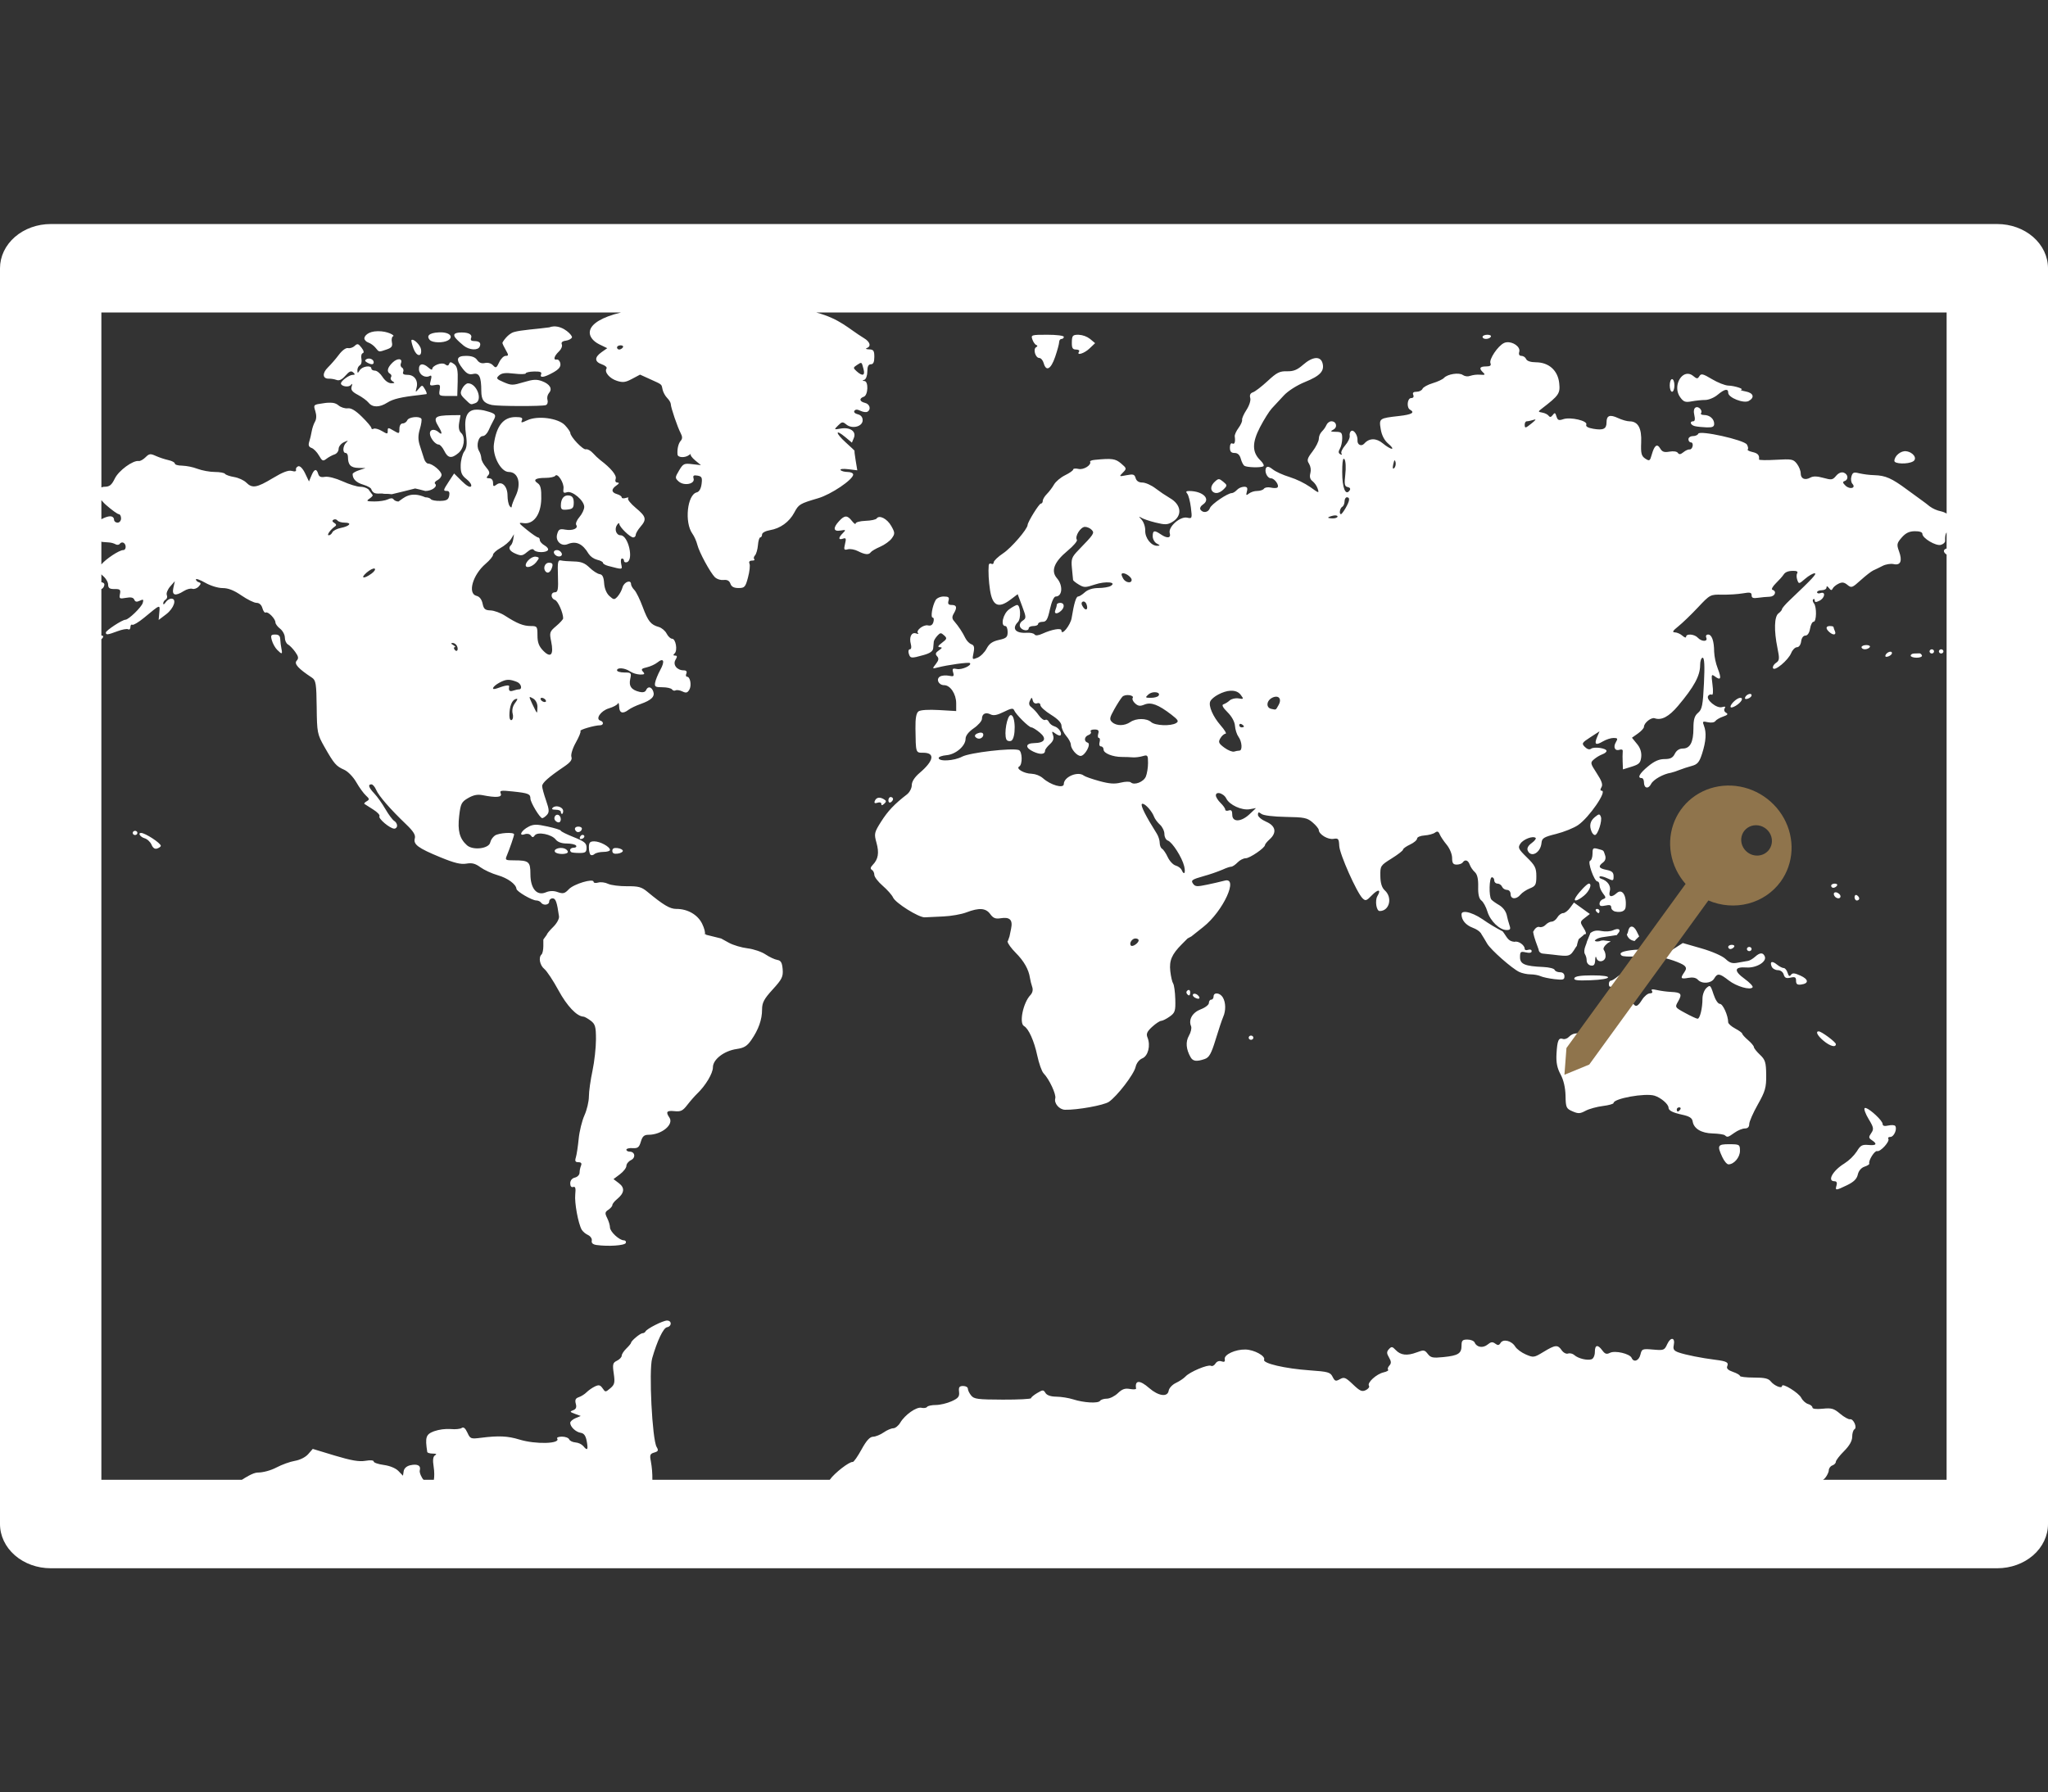 <svg width="369" height="323" viewBox="0 0 369 323" fill="none" xmlns="http://www.w3.org/2000/svg">
<rect x="0" y="0" width="369" height="323" fill="#333333" stroke="none"/>
<path d="M9.133 40.375C7.933 40.375 6.746 40.581 5.638 40.982C4.53 41.382 3.523 41.969 2.675 42.709C1.827 43.449 1.154 44.327 0.695 45.294C0.236 46.261 0 47.297 0 48.343L0 274.657C0 276.77 0.962 278.797 2.675 280.291C4.388 281.785 6.711 282.625 9.133 282.625H359.867C362.289 282.625 364.612 281.785 366.325 280.291C368.038 278.797 369 276.77 369 274.657V48.343C369 46.23 368.038 44.203 366.325 42.709C364.612 41.215 362.289 40.375 359.867 40.375H9.133ZM18.265 56.312H111.896C104.674 58.079 105.63 60.911 107.992 62.061L109.412 62.749L108.39 63.466C107.076 64.397 107.099 65.198 108.456 65.663C109.047 65.866 109.423 66.205 109.283 66.409C108.844 67.052 109.837 68.218 111.172 68.638C112.231 68.973 112.696 68.912 113.884 68.279L115.324 67.513L117.146 68.34C119.375 69.355 119.165 69.187 119.386 70.22C119.49 70.695 119.859 71.373 120.217 71.729C120.571 72.084 120.862 72.578 120.862 72.837C120.862 73.444 122.08 77.01 122.656 78.095C122.969 78.686 122.966 79.087 122.656 79.429C122.224 79.904 121.98 80.954 122.076 81.916C122.135 82.488 123.442 82.543 124.146 82.007C124.423 81.793 124.556 81.738 124.445 81.877C124.335 82.013 124.704 82.514 125.268 82.982L126.294 83.828L124.718 83.65C123.268 83.473 123.087 83.554 122.357 84.781C121.608 86.037 121.6 86.151 122.276 86.761C123.235 87.627 125.257 87.233 124.969 86.238C124.814 85.711 124.98 85.592 125.681 85.715C126.449 85.85 126.556 86.079 126.408 87.223C126.298 88.069 125.977 88.631 125.537 88.735C123.822 89.141 123.294 94.145 124.752 96.177C125.091 96.648 125.49 97.552 125.644 98.179C125.977 99.536 127.988 103.237 128.836 104.058C129.04 104.227 129.283 104.356 129.548 104.436C129.813 104.517 130.096 104.546 130.375 104.523C131.028 104.445 131.412 104.655 131.604 105.195C131.796 105.744 132.239 105.973 133.072 105.973C134.157 105.973 134.312 105.802 134.77 104.067C135.054 103.021 135.176 101.91 135.043 101.596C134.888 101.241 135.047 101.031 135.486 101.031C135.866 101.031 136.05 100.915 135.899 100.773C135.748 100.637 135.807 100.33 136.036 100.085C136.261 99.836 136.5 99.009 136.563 98.244C136.622 97.475 136.81 96.848 136.984 96.848C137.157 96.848 137.305 96.609 137.305 96.319C137.305 96.018 137.925 95.682 138.74 95.543C140.604 95.23 142.216 94.058 143.113 92.371C143.91 90.876 144.091 90.766 147.416 89.787C149.74 89.106 153.689 86.441 153.725 85.53C153.736 85.269 153.283 85.056 152.718 85.056C152.153 85.056 151.574 84.894 151.449 84.707C151.316 84.513 151.917 84.448 152.84 84.558L154.463 84.758L154.172 83.001C154.01 82.035 153.921 81.247 153.973 81.247C154.028 81.247 153.301 80.563 152.367 79.72C150.486 78.021 150.438 77.213 152.312 78.783L153.493 79.771L153.851 78.899C154.323 77.746 153.157 76.939 151.463 77.236C150.253 77.449 150.242 77.436 150.998 76.683C151.7 75.986 151.836 75.97 152.497 76.509C153.548 77.368 155.43 76.874 155.43 75.734C155.43 75.178 155.117 74.797 154.545 74.658C154.054 74.545 153.784 74.271 153.939 74.044C154.135 73.757 154.463 73.757 155.046 74.038C155.5 74.258 156.05 74.329 156.279 74.206C156.995 73.805 156.729 72.811 155.851 72.604C154.855 72.371 154.744 71.806 155.637 71.496C156.419 71.225 156.515 68.709 155.744 68.663C155.323 68.638 155.323 68.592 155.744 68.437C156.032 68.334 156.271 67.665 156.271 66.951C156.271 66.05 156.467 65.65 156.906 65.65C157.349 65.65 157.533 65.249 157.533 64.319C157.533 63.201 157.382 62.985 156.585 62.962C156.065 62.946 155.873 62.843 156.164 62.736C157.009 62.429 156.781 61.603 155.659 60.937C152.836 59.212 151.412 57.494 147.065 56.312H350.735V92.559C350.43 92.371 350.088 92.233 349.727 92.152C348.971 91.994 348.267 91.684 347.672 91.248C347.225 90.881 346.764 90.529 346.288 90.191C345.392 89.553 344.504 88.906 343.624 88.25C340.834 86.183 339.742 85.698 337.724 85.634C336.782 85.603 335.847 85.486 334.934 85.285C334.008 85.043 333.79 85.146 333.58 85.873C333.439 86.348 333.528 86.939 333.757 87.191C334.462 87.956 333.307 88.273 332.521 87.526C332.004 87.036 331.96 86.826 332.351 86.693C333.104 86.441 332.997 85.456 332.189 85.175C331.757 85.026 331.248 85.249 330.816 85.757C330.196 86.499 329.997 86.528 328.528 86.121C327.399 85.808 326.694 85.792 326.203 86.063C325.207 86.616 324.443 86.283 324.443 85.298C324.443 84.839 324.133 84.064 323.753 83.573C323.107 82.743 322.842 82.701 319.978 82.862C318.281 82.963 316.916 82.933 316.93 82.808C317.03 82.026 316.727 81.683 315.753 81.464C315.148 81.325 314.761 81.118 314.897 80.996C315.034 80.876 314.964 80.479 314.75 80.114C314.255 79.28 306.233 77.497 305.986 78.163C305.897 78.399 305.466 78.592 305.023 78.592C304.58 78.592 304.215 78.847 304.215 79.161C304.215 79.474 304.414 79.726 304.665 79.726C304.912 79.726 305.049 80.033 304.971 80.398C304.894 80.766 304.65 81.034 304.421 80.996C304.193 80.96 303.691 81.183 303.311 81.496C302.798 81.913 302.536 81.945 302.311 81.619C302.13 81.357 301.51 81.267 300.798 81.393C299.86 81.564 299.491 81.441 299.126 80.821C298.569 79.881 298.089 80.23 297.606 81.932C297.281 83.088 297.196 83.143 296.429 82.643C295.742 82.184 295.617 81.706 295.702 79.72C295.813 77.155 295.134 75.931 293.591 75.931C293.148 75.931 292.226 75.666 291.536 75.343C290.056 74.652 289.458 74.871 289.458 76.118C289.458 77.3 288.89 77.581 287.082 77.275C286.086 77.107 285.669 76.855 285.813 76.516C286.1 75.834 282.957 75.101 281.654 75.546C280.864 75.821 280.647 75.737 280.436 75.052C280.226 74.355 280.123 74.309 279.768 74.791C279.47 75.194 279.252 75.233 279.027 74.926C278.853 74.691 278.333 74.432 277.879 74.355C277.093 74.219 277.093 74.18 277.791 73.644C280.898 71.254 281.13 70.911 280.931 69.044C280.687 66.764 279.071 65.307 276.757 65.291C275.791 65.285 275.126 65.065 274.971 64.703C274.839 64.39 274.455 64.132 274.123 64.132C273.735 64.132 273.595 63.873 273.732 63.405C273.994 62.494 272.569 61.538 271.444 61.687C271.282 61.705 271.126 61.749 270.983 61.816C269.861 62.358 268.248 64.774 268.547 65.469C268.713 65.873 268.488 66.037 267.746 66.037C266.595 66.037 266.429 66.389 267.23 67.135C267.658 67.526 267.555 67.604 266.702 67.53C266.094 67.484 265.481 67.552 264.905 67.73C264.689 67.811 264.452 67.841 264.219 67.816C263.986 67.791 263.764 67.712 263.577 67.588C262.905 67.084 260.809 67.404 260.167 68.111C259.935 68.366 259.023 68.793 258.138 69.057C257.252 69.319 256.425 69.778 256.3 70.072C256.175 70.362 255.699 70.601 255.237 70.601C254.658 70.601 254.47 70.776 254.636 71.167C254.783 71.515 254.636 71.738 254.259 71.738C253.555 71.738 253.389 73.463 254.06 73.838C254.986 74.355 254.366 74.713 252.097 74.968C248.492 75.375 248.451 75.395 248.776 77.355C248.961 78.47 249.44 79.377 250.149 79.972C250.743 80.469 251.023 80.873 250.769 80.873C250.514 80.873 249.791 80.44 249.164 79.913C247.972 78.915 246.706 78.925 245.817 79.933C245.293 80.527 244.529 80.169 244.588 79.351C244.654 78.473 243.946 77.397 243.477 77.659C243.245 77.788 243.119 78.189 243.182 78.544C243.248 78.899 242.879 79.674 242.363 80.269C241.846 80.86 241.551 81.516 241.699 81.732C241.857 81.958 241.761 82.013 241.477 81.855C241.138 81.667 241.119 81.37 241.415 80.873C241.647 80.482 241.835 79.632 241.835 78.993C241.835 77.975 241.688 77.83 240.68 77.82C239.706 77.811 239.632 77.743 240.237 77.423C241.049 76.993 240.795 75.924 239.88 75.924C239.547 75.924 239.149 76.222 238.994 76.59C238.8 77.018 238.523 77.413 238.175 77.759C237.831 78.13 237.636 78.59 237.621 79.067C237.621 79.513 237.105 80.546 236.485 81.361C235.529 82.601 235.433 82.95 235.861 83.567C236.159 84.096 236.242 84.699 236.097 85.275C235.92 85.921 236.046 86.39 236.466 86.696C236.908 87.072 237.233 87.54 237.411 88.056C237.699 88.932 237.654 88.919 236.075 87.775C234.943 87.011 233.685 86.401 232.345 85.966C231.19 85.618 229.832 85.001 229.334 84.597C228.739 84.112 228.337 83.999 228.149 84.274C227.732 84.881 228.311 86.196 228.99 86.196C229.651 86.196 230.562 87.488 230.16 87.853C230.02 87.982 229.481 87.988 228.961 87.869C228.444 87.753 227.891 87.846 227.736 88.069C227.581 88.295 227.027 88.479 226.507 88.479C225.958 88.49 225.429 88.659 225.001 88.961C224.54 89.348 224.474 89.274 224.658 88.573C224.832 87.927 224.714 87.72 224.145 87.72C223.651 87.755 223.192 87.959 222.869 88.289C222.581 88.602 222.168 88.861 221.961 88.861C221.19 88.861 218.245 90.866 218.002 91.561C217.721 92.362 216.762 92.527 216.297 91.848C216.131 91.606 216.326 91.193 216.732 90.928C218.212 89.949 216.758 88.505 214.278 88.486C213.706 88.483 213.607 88.615 213.909 88.961C214.134 89.219 214.43 90.35 214.57 91.467C214.813 93.424 214.791 93.492 213.891 93.292C212.636 93.014 210.437 94.965 210.758 96.076C211.027 96.997 210.312 97.094 209.138 96.293C207.983 95.505 207.692 95.576 207.692 96.642C207.692 97.155 208.02 97.74 208.426 97.956C209.053 98.286 209.072 98.35 208.5 98.36C207.415 98.376 206.301 96.965 206.341 95.621C206.367 94.943 206.057 94.045 205.666 93.628C205.164 93.095 205.142 92.992 205.585 93.279C205.932 93.505 207.116 93.909 208.212 94.177C209.931 94.597 210.352 94.581 211.216 94.07C213.083 92.966 212.876 90.95 210.773 89.755C209.879 89.221 209.021 88.642 208.205 88.021C207.444 87.436 206.374 86.961 205.828 86.961C205.179 86.961 204.758 86.68 204.611 86.157C204.411 85.475 204.182 85.408 202.98 85.64C201.614 85.908 201.599 85.892 202.315 85.169C203.024 84.458 203.009 84.39 201.991 83.525C200.961 82.653 200.371 82.572 197.253 82.872C196.725 82.921 196.349 83.069 196.408 83.195C196.703 83.796 195.256 84.713 194.341 84.51C193.802 84.387 193.363 84.429 193.363 84.607C193.363 84.787 192.71 85.253 191.913 85.64C191.116 86.028 190.216 86.787 189.91 87.32C189.603 87.859 189.024 88.621 188.618 89.028C188.212 89.432 187.88 89.991 187.88 90.266C187.88 90.54 187.721 90.76 187.533 90.76C187.216 90.76 185.172 94.061 185.149 94.613C185.12 95.369 182.216 98.735 180.758 99.704C179.817 100.333 179.046 101.07 179.042 101.341C179.035 101.616 178.843 101.732 178.614 101.603C178.382 101.474 178.168 101.593 178.142 101.865C178.046 103.043 178.138 104.762 178.378 106.335C178.821 109.21 179.899 109.71 182.079 108.053L183.36 107.084L184.164 109.235C184.921 111.261 184.928 111.416 184.249 111.865C183.821 112.149 183.637 112.591 183.795 112.963C184.079 113.641 185.349 113.835 185.349 113.208C185.349 112.998 185.736 112.821 186.197 112.821C186.662 112.821 187.039 112.659 187.039 112.449C187.039 112.239 187.4 112.062 187.851 112.062C188.522 112.062 188.769 111.642 189.175 109.784C189.47 108.438 189.895 107.501 190.208 107.501C191.426 107.501 191.566 105.505 190.445 104.219C189.297 102.901 189.917 101.28 192.341 99.268C193.411 98.383 194.168 97.491 194.028 97.284C193.611 96.677 194.692 94.949 195.481 94.949C195.88 94.949 196.43 95.195 196.699 95.492C197.234 96.07 197.131 96.228 194.319 99.132C193.094 100.392 192.969 100.734 193.135 102.407L193.341 104.51C193.352 104.642 193.825 105.027 194.389 105.359C195.33 105.912 195.563 105.908 197.271 105.34C199.208 104.694 201.341 104.897 200.09 105.615C199.751 105.808 198.762 105.97 197.895 105.973C196.88 105.98 196.005 106.254 195.467 106.739C195.005 107.158 194.459 107.501 194.253 107.501C193.884 107.501 193.522 108.693 193.083 111.377C192.873 112.672 191.249 114.671 191.249 113.638C191.249 113.121 189.577 113.402 187.795 114.21C187.065 114.545 186.566 114.587 186.397 114.339C186.253 114.129 185.629 113.993 184.998 114.035C182.976 114.174 182.245 113.286 183.411 112.094C184.002 111.483 183.876 109.025 183.253 109.025C183.076 109.025 182.434 109.374 181.825 109.81C180.718 110.595 180.212 112.821 181.138 112.821C181.371 112.821 181.552 113.308 181.552 113.899C181.552 114.823 181.338 115.03 179.976 115.33C178.803 115.592 178.234 115.996 177.762 116.894C177.415 117.559 176.685 118.289 176.138 118.518C175.172 118.922 175.146 118.9 175.408 117.64C175.614 116.661 175.511 116.28 175.024 116.109C174.666 115.986 174.186 115.495 173.947 115.02C173.413 113.928 172.731 112.896 171.917 111.945C171.522 111.509 171.5 111.154 171.836 110.592C172.493 109.484 172.386 109.025 171.478 109.025C170.88 109.025 170.736 108.822 170.899 108.26C171.079 107.643 170.91 107.501 170.028 107.501C169.419 107.501 168.777 107.792 168.567 108.166C167.976 109.2 167.633 111.303 168.046 111.303C168.249 111.303 168.305 111.658 168.179 112.094C168.024 112.63 167.711 112.83 167.198 112.708C166.375 112.514 164.921 113.66 165.419 114.109C165.585 114.261 165.423 114.281 165.054 114.155C164.227 113.867 163.762 114.823 164.113 116.093C164.26 116.609 164.187 117.013 163.943 117.013C163.707 117.013 163.611 117.352 163.736 117.772C163.995 118.664 164.172 118.683 166.389 118.056C167.57 117.727 168.094 117.362 168.139 116.826C168.175 116.406 168.22 115.87 168.246 115.637C168.268 115.405 168.563 114.927 168.888 114.571C169.412 114 169.544 113.993 170.105 114.504C170.67 115.011 170.629 115.159 169.722 115.841C169.006 116.38 168.884 116.616 169.33 116.632C169.821 116.655 169.788 116.781 169.164 117.204C168.556 117.624 168.478 117.872 168.836 118.263C169.194 118.651 169.139 118.993 168.615 119.665C167.939 120.534 167.95 120.55 168.947 120.292C170.755 119.823 174.541 119.303 174.751 119.497C175.186 119.888 173.293 120.757 172.419 120.566C171.644 120.398 171.533 120.498 171.733 121.183C171.936 121.884 171.832 121.965 170.972 121.781C170.419 121.664 169.703 121.729 169.378 121.916C168.589 122.381 169.105 123.48 170.116 123.48C171.223 123.48 172.282 125.072 172.282 126.748V128.144L169.186 127.963C167.282 127.853 165.858 127.944 165.496 128.199C165.091 128.489 164.917 129.42 164.943 131.274C165.002 135.738 164.973 135.657 166.345 135.657C168.526 135.657 168.264 137.101 165.692 139.294C164.781 140.069 164.279 140.86 164.279 141.503C164.279 142.052 163.884 142.798 163.408 143.167C161.164 144.895 159.98 146.141 158.759 148.066C157.515 150.033 157.467 150.253 157.921 151.881C158.43 153.709 158.238 154.846 157.242 155.873C156.832 156.293 156.777 156.584 157.076 156.749C157.323 156.888 157.533 157.298 157.533 157.666C157.533 158.031 158.212 158.916 159.046 159.636C159.88 160.36 160.714 161.306 160.902 161.736C161.338 162.737 165.559 165.379 166.622 165.318C167.068 165.289 168.574 165.221 169.965 165.16C171.356 165.101 173.227 164.772 174.124 164.426C176.423 163.548 177.622 163.635 178.419 164.736C178.939 165.454 179.367 165.631 180.227 165.492C181.947 165.208 182.511 165.751 182.175 167.366L181.887 168.755L181.581 169.63L181.489 169.636C181.507 169.659 181.552 169.672 181.552 169.701C181.552 170.011 182.216 170.922 183.017 171.723C184.485 173.193 185.352 174.72 185.57 176.222C185.637 176.675 185.825 177.414 185.983 177.87C186.071 178.118 186.086 178.381 186.029 178.636C185.972 178.891 185.843 179.129 185.655 179.33C184.341 180.702 183.581 184.401 184.507 184.918C185.33 185.373 186.334 187.611 186.884 190.205C187.19 191.649 187.707 193.102 188.031 193.435C189.05 194.482 190.338 197.246 190.135 197.944C189.88 198.836 190.854 199.973 191.891 199.998C194.09 200.053 198.88 199.191 199.788 198.574C201.286 197.55 204.315 193.606 204.607 192.285C204.762 191.604 205.249 190.967 205.813 190.735C206.869 190.302 207.337 188.412 206.751 186.975C206.481 186.323 206.666 185.903 207.577 185.063C208.219 184.472 208.961 183.981 209.219 183.974C209.478 183.968 210.164 183.619 210.751 183.202C211.71 182.524 211.821 182.198 211.758 180.066C211.721 178.758 211.544 177.489 211.374 177.246C211.201 177.001 210.968 176.003 210.858 175.021C210.644 173.109 211.127 171.985 212.928 170.176L213.972 169.126L214.662 168.755L216.795 167.059C220.393 164.22 223.267 157.95 220.621 158.713C219.603 158.972 218.577 159.209 217.544 159.423C215.633 159.824 215.337 159.804 214.935 159.223C214.54 158.651 214.791 158.48 216.847 157.899C218.027 157.572 219.181 157.176 220.3 156.713C220.898 156.432 221.581 156.196 221.821 156.196C222.057 156.196 222.577 155.847 222.976 155.431C223.374 155.011 224.031 154.672 224.437 154.672C225.186 154.672 227.92 152.798 227.92 152.288C227.92 152.136 228.3 151.674 228.762 151.254C230.094 150.053 229.854 148.832 228.134 148.089C227.322 147.74 226.651 147.185 226.651 146.839C226.651 146.329 226.773 146.3 227.286 146.684C227.662 146.965 229.411 147.178 231.666 147.22C235.023 147.278 235.525 147.382 236.503 148.221C237.108 148.738 237.606 149.352 237.61 149.578C237.629 150.363 239.26 151.351 240.26 151.177C241.138 151.025 241.241 151.154 241.3 152.45C241.367 153.929 244.462 160.88 245.507 161.897C246.023 162.401 246.219 162.343 247.145 161.38C248.296 160.185 248.916 160.244 248.178 161.481C247.699 162.291 247.983 164.184 248.584 164.184C250.348 164.184 250.946 161.758 249.499 160.453C248.983 159.988 248.724 159.161 248.706 157.882C248.676 156.045 248.724 155.97 250.724 154.72C251.857 154.016 252.791 153.293 252.791 153.115C252.791 152.937 253.355 152.53 254.053 152.204C254.747 151.881 255.322 151.393 255.322 151.128C255.322 150.864 255.913 150.612 256.654 150.563C257.392 150.508 258.245 150.285 258.547 150.056C258.961 149.749 259.178 149.817 259.396 150.35C259.555 150.738 260.119 151.59 260.658 152.236C261.2 152.889 261.636 153.948 261.636 154.614C261.636 155.55 261.82 155.815 262.459 155.815C262.909 155.815 263.392 155.644 263.536 155.437C263.953 154.827 264.518 154.995 264.805 155.815C264.953 156.235 265.359 156.839 265.728 157.169C266.174 157.572 266.366 158.409 266.333 159.788C266.296 161.161 266.484 161.965 266.909 162.285C267.256 162.543 267.746 163.435 267.994 164.271C268.503 165.974 270.193 167.608 271.447 167.608C272.119 167.608 272.219 167.446 271.975 166.755C271.768 166.121 271.596 165.479 271.459 164.83C271.259 164.142 270.789 163.538 270.13 163.125C269.518 162.776 268.872 162.317 268.702 162.104C268.233 161.516 268.318 158.096 268.802 158.096C269.034 158.096 269.23 158.354 269.23 158.667C269.23 158.981 269.488 159.239 269.813 159.239C270.138 159.239 270.51 159.497 270.643 159.814C270.716 159.971 270.838 160.108 270.995 160.208C271.153 160.308 271.339 160.367 271.532 160.379C271.901 160.379 272.174 160.709 272.174 161.138C272.174 162.081 273.208 162.136 273.946 161.235C274.248 160.864 275.016 160.353 275.65 160.098C276.669 159.694 276.813 159.43 276.813 157.908C276.813 156.416 276.577 155.954 275.101 154.51C273.558 152.999 273.447 152.756 273.946 152.03C274.499 151.222 276.215 150.586 276.687 151.009C276.824 151.135 276.492 151.552 275.957 151.946C275.333 152.398 275.086 152.879 275.256 153.283C275.842 154.656 277.58 153.693 277.743 151.907C277.82 151.051 278.16 150.841 280.381 150.289C281.783 149.937 283.554 149.223 284.315 148.706C286.314 147.346 289.647 142.501 288.58 142.501C288.311 142.501 288.296 142.275 288.543 141.871C288.831 141.413 288.591 140.721 287.695 139.352C286.514 137.537 286.499 137.433 287.226 136.823C287.665 136.458 288.169 136.157 288.717 135.931C289.123 135.792 289.458 135.524 289.458 135.334C289.458 134.84 287.23 134.517 286.676 134.93C286.381 135.15 285.975 135.027 285.554 134.607C284.942 133.993 285.008 133.861 286.54 132.869L288.196 131.797L287.761 132.824C287.2 134.158 287.499 134.387 288.802 133.615C289.381 133.273 290.241 132.992 290.72 132.992C291.466 132.992 291.532 133.102 291.141 133.758C290.602 134.668 290.979 135.411 291.835 135.114C292.174 134.998 292.414 135.111 292.377 135.373C292.339 135.999 292.334 136.626 292.362 137.252L292.414 138.657L293.99 138.166C295.337 137.747 295.591 137.488 295.709 136.416C295.798 135.573 295.523 134.732 294.938 134.058L294.038 132.95L295.123 132.185C295.72 131.761 296.2 131.225 296.2 130.996C296.2 130.279 297.517 129.229 298.141 129.445C299.359 129.865 300.691 129.161 302.325 127.23C305.226 123.793 306.322 121.784 306.322 119.881C306.322 119.142 306.525 118.531 306.776 118.531C307.093 118.531 307.167 119.962 307.012 123.144C306.823 127.101 306.669 127.86 305.949 128.46C305.311 128.997 305.115 129.662 305.115 131.245C305.115 133.754 304.517 134.898 303.207 134.898C302.58 134.898 302.071 135.23 301.761 135.844C301.392 136.577 300.967 136.797 299.905 136.797C298.923 136.797 298.063 137.178 296.938 138.112C295.388 139.394 294.945 140.221 295.787 140.221C296.019 140.221 296.2 140.557 296.2 140.964C296.2 142.094 296.99 142.269 297.499 141.261C297.894 140.486 299.702 139.471 301.052 139.268C301.558 139.142 302.05 138.98 302.525 138.783C303.104 138.551 304.145 138.215 304.827 138.031C305.853 137.753 306.181 137.356 306.676 135.815C307.384 133.619 307.488 132.004 307.012 130.789C306.705 130.004 306.772 129.943 307.713 130.156C308.311 130.292 308.886 130.205 309.06 129.956C309.222 129.717 309.853 129.349 310.462 129.139C311.281 128.858 311.418 128.686 310.993 128.447C310.68 128.273 310.569 127.921 310.742 127.666C310.967 127.336 310.823 127.275 310.244 127.44C309.296 127.711 307.314 126.077 307.776 125.405C307.93 125.179 308.233 125.082 308.44 125.198C308.65 125.318 308.702 124.533 308.55 123.392C308.311 121.538 308.347 121.429 309.004 121.92C310.06 122.704 310.2 122.272 309.488 120.45C309.121 119.477 308.905 118.466 308.846 117.443C308.835 115.511 308.429 114.355 307.761 114.355C307.429 114.355 307.292 114.587 307.432 114.92C307.753 115.673 306.591 115.673 305.897 114.92C305.296 114.264 303.794 114.151 303.794 114.759C303.794 114.985 303.495 114.894 303.13 114.565C302.765 114.239 302.148 113.967 301.761 113.961C301.241 113.954 301.392 113.67 302.351 112.911C303.071 112.339 304.665 110.812 305.894 109.503C308.108 107.146 308.137 107.133 310.274 107.168C311.454 107.191 313.144 107.084 314.012 106.932C315.322 106.706 315.598 106.764 315.598 107.281C315.598 107.753 315.879 107.863 316.753 107.733C317.45 107.636 318.152 107.571 318.857 107.54C319.816 107.507 320.192 106.545 319.351 106.293C319.1 106.219 319.381 105.692 319.964 105.12C320.547 104.552 321.181 103.841 321.366 103.547C321.698 103.021 322.414 102.808 323.517 102.901C323.82 102.927 323.952 103.111 323.812 103.321C323.665 103.534 323.668 104.064 323.823 104.5C324.096 105.275 324.122 105.275 325.244 104.306C325.871 103.764 326.635 103.321 326.941 103.321C327.447 103.321 326.565 104.271 322.44 108.186C321.687 108.896 321.074 109.617 321.074 109.778C321.074 109.94 320.779 110.282 320.436 110.544C319.679 111.109 319.609 113.631 320.255 116.787C320.65 118.712 320.624 119.045 319.993 119.458C319.598 119.72 319.355 120.146 319.451 120.405C319.694 121.07 322.192 118.996 322.735 117.679C322.967 117.104 323.436 116.639 323.775 116.639C324.13 116.639 324.447 116.196 324.524 115.586C324.602 114.965 324.912 114.542 325.288 114.542C325.679 114.542 325.997 114.064 326.13 113.289C326.244 112.601 326.532 112.042 326.764 112.052C327.303 112.068 327.355 109.374 326.827 108.731C326.609 108.467 326.55 108.137 326.698 108.005C326.845 107.869 326.971 107.966 326.971 108.215C326.971 108.554 327.189 108.57 327.812 108.266C328.801 107.788 328.993 106.548 328.026 106.884C327.679 107.003 327.392 106.936 327.392 106.735C327.392 106.532 327.775 106.367 328.24 106.367C328.705 106.367 329.089 106.147 329.089 105.886C329.093 105.563 329.237 105.595 329.539 105.983C329.879 106.416 330.041 106.438 330.203 106.073C330.321 105.812 330.794 105.414 331.259 105.191C331.908 104.875 332.273 104.923 332.864 105.408C333.583 105.996 333.731 105.938 335.255 104.555C336.148 103.748 337.163 102.959 337.51 102.804C337.856 102.653 338.617 102.281 339.196 101.984C339.772 101.687 340.672 101.542 341.192 101.661C342.439 101.942 342.794 101.093 342.155 99.345C341.712 98.137 341.76 97.879 342.642 96.874C343.355 96.057 343.993 95.75 344.989 95.734C345.849 95.724 346.366 95.899 346.366 96.212C346.366 96.994 348.812 98.447 349.698 98.192C350.126 98.069 350.473 97.762 350.461 97.507C350.432 96.693 350.52 96.206 350.731 95.944V98.848C350.085 99.025 350.078 99.507 350.731 99.946V266.688H328.443C328.952 266.462 329.502 265.354 329.502 264.996C329.502 264.624 329.79 264.22 330.141 264.098C330.487 263.978 330.775 263.678 330.775 263.439C330.775 263.197 331.432 262.337 332.244 261.527C333.225 260.548 333.72 259.673 333.72 258.93C333.72 258.316 333.904 257.709 334.126 257.586C334.672 257.282 333.949 255.645 333.329 255.774C333.067 255.829 332.259 255.38 331.543 254.779C330.417 253.826 330.008 253.713 328.406 253.875C327.251 253.991 326.558 253.907 326.558 253.658C326.558 253.432 326.207 253.151 325.779 253.029C325.351 252.906 324.798 252.408 324.55 251.921C324.089 251.003 321.078 249.149 321.078 249.779C321.078 250.312 319.679 249.744 319.048 248.952C318.624 248.416 317.934 248.261 315.997 248.261C314.617 248.261 313.491 248.125 313.491 247.961C313.491 247.799 312.923 247.47 312.229 247.234C311.377 246.943 311.037 246.617 311.2 246.236C311.502 245.525 311.126 245.315 309.045 245.054C306.573 244.744 303.731 244.178 302.48 243.745C301.606 243.445 301.41 243.174 301.569 242.434C301.717 241.73 301.584 241.339 301.333 241.294C301.082 241.245 300.713 241.549 300.403 242.221C299.886 243.351 299.779 243.384 297.849 243.216C295.912 243.048 295.82 243.087 295.565 244.127C295.296 245.241 294.355 245.593 293.982 244.718C293.661 243.959 290.993 243.335 290.071 243.804C289.462 244.11 289.178 244.014 288.702 243.368C287.868 242.237 287.355 242.347 287.355 243.652C287.355 244.259 287.097 244.847 286.768 244.96C285.997 245.228 284.34 244.824 283.658 244.207C283.362 243.939 282.85 243.82 282.521 243.933C282.193 244.046 281.684 243.781 281.381 243.342C280.661 242.302 280.237 242.34 278.112 243.629C276.385 244.676 276.296 244.685 274.923 244.101C274.145 243.768 273.281 243.129 273.005 242.676C272.359 241.62 270.85 241.242 270.37 242.014C270.086 242.473 269.879 242.499 269.4 242.14C268.92 241.785 268.632 241.817 268.023 242.315C267.189 242.996 266.067 242.818 265.698 241.946C265.569 241.649 264.986 241.41 264.4 241.41C263.503 241.41 263.333 241.585 263.333 242.502C263.333 243.926 262.743 244.298 260.075 244.569C258.156 244.763 257.787 244.689 257.248 243.994C256.676 243.261 256.529 243.245 255.245 243.726C253.514 244.375 252.366 244.24 251.47 243.293C250.857 242.647 250.717 242.634 250.248 243.141C249.82 243.607 249.828 243.904 250.271 244.65C250.684 245.348 250.695 245.7 250.333 246.094C250.068 246.381 249.964 246.72 250.105 246.846C250.245 246.975 249.883 247.189 249.3 247.321C248.012 247.612 246.282 249.188 246.651 249.731C246.798 249.944 246.54 250.306 246.086 250.525C245.392 250.861 245.023 250.69 243.769 249.492C242.44 248.222 242.178 248.122 241.415 248.555C240.658 248.975 240.503 248.923 240.101 248.122C239.688 247.302 239.297 247.192 235.998 246.959C231.522 246.643 227.481 245.703 227.762 245.041C228.046 244.375 225.976 243.242 224.404 243.206C222.596 243.161 220.518 244.123 220.669 244.934C220.758 245.399 220.596 245.516 220.094 245.341C219.658 245.189 219.238 245.344 218.994 245.738C218.776 246.09 218.415 246.271 218.186 246.142C217.662 245.851 214.374 247.227 213.607 248.061C213.289 248.406 212.5 248.933 211.865 249.23C211.227 249.53 210.64 250.157 210.566 250.632C210.374 251.833 208.714 251.601 207.05 250.147C205.345 248.655 204.433 248.697 204.695 250.244C204.718 250.396 204.216 250.428 203.581 250.315C202.695 250.154 202.179 250.335 201.404 251.081C200.843 251.62 199.946 252.063 199.419 252.063C198.895 252.063 198.349 252.24 198.201 252.457C197.861 252.951 195.29 252.806 193.363 252.189C192.552 251.93 191.186 251.711 190.33 251.704C189.319 251.691 188.633 251.459 188.375 251.042C188.002 250.441 187.906 250.441 186.876 251.049C186.271 251.404 185.769 251.824 185.769 251.976C185.769 252.127 183.474 252.247 180.666 252.237C176.153 252.221 175.5 252.137 174.983 251.497C174.655 251.1 174.389 250.551 174.389 250.277C174.389 250.002 174.013 249.779 173.541 249.779C172.854 249.779 172.699 249.992 172.799 250.826C172.899 251.688 172.659 251.988 171.441 252.538C170.629 252.903 169.364 253.203 168.622 253.203C167.884 253.203 167.168 253.355 167.039 253.545C166.91 253.736 166.46 253.807 166.032 253.707C165.131 253.494 163.05 254.957 162.194 256.404C161.873 256.947 161.308 257.395 160.947 257.399C160.578 257.405 159.799 257.738 159.22 258.145C158.637 258.555 157.781 258.904 157.319 258.92C156.722 258.933 156.113 259.602 155.231 261.21C154.545 262.457 153.821 263.513 153.629 263.474C153.076 263.368 150.375 265.435 149.497 266.688H117.541C117.559 265.556 117.465 264.424 117.261 263.306C117.039 262.231 117.132 261.989 117.873 261.775C118.604 261.565 118.678 261.388 118.309 260.768C117.508 259.411 116.881 246.982 117.504 244.792C118.394 241.662 119.515 239.311 120.172 239.194C121.073 239.033 121.076 237.986 120.18 237.986C119.442 237.986 116.527 239.466 116.298 239.96C116.25 240.048 116.175 240.123 116.082 240.177C115.989 240.231 115.882 240.262 115.77 240.267C115.357 240.267 113.7 241.656 113.7 241.998C113.7 242.111 113.32 242.57 112.859 243.019C112.394 243.468 112.017 244.052 112.017 244.32C112.017 244.585 111.63 244.995 111.161 245.225C110.412 245.583 110.338 245.864 110.582 247.531C110.822 249.169 110.733 249.54 109.969 250.183C109.084 250.926 109.076 250.926 108.567 250.189C108.15 249.585 107.892 249.53 107.183 249.866C106.707 250.092 106.036 250.564 105.685 250.913C105.338 251.262 104.704 251.656 104.272 251.801C103.696 251.995 103.56 252.305 103.744 252.974C103.929 253.623 103.785 253.959 103.261 254.149C102.626 254.382 102.671 254.466 103.582 254.795L104.637 255.183L103.689 255.58C103.165 255.8 102.741 256.181 102.741 256.42C102.741 257.134 103.73 258.074 104.63 258.216C105.228 258.31 105.538 258.746 105.722 259.766C105.999 261.304 105.837 261.523 105.095 260.606C104.74 260.238 104.236 260.003 103.689 259.95C103.176 259.915 102.667 259.666 102.552 259.398C102.442 259.127 101.855 258.907 101.254 258.907C100.656 258.907 100.265 259.062 100.39 259.249C101.047 260.202 96.512 260.328 93.6 259.434C91.486 258.788 89.855 258.71 86.686 259.111C84.818 259.346 84.73 259.317 84.21 258.177C83.841 257.379 83.508 257.108 83.187 257.344C82.929 257.534 82.032 257.622 81.195 257.538C80.177 257.476 79.157 257.612 78.206 257.935C76.737 258.49 76.567 259.001 76.981 261.669C77.003 261.827 77.457 261.959 77.977 261.963C78.615 261.966 78.748 262.063 78.394 262.266C78.025 262.479 77.936 263.109 78.136 264.353C78.269 265.177 78.272 266.087 78.173 266.688H76.339C76.062 266.527 75.527 265.39 75.63 265.018C75.888 264.124 75.243 263.765 73.911 264.065C73.265 264.214 72.815 264.621 72.734 265.125L72.604 265.949L71.785 265.099C71.294 264.592 70.243 264.159 69.151 264.011C68.154 263.875 67.331 263.597 67.331 263.387C67.331 263.161 66.737 263.109 65.826 263.264C64.704 263.455 63.306 263.216 60.331 262.324L56.35 261.116L55.523 262.063C55.044 262.612 54.047 263.113 53.125 263.271C52.258 263.416 50.774 263.956 49.822 264.459C48.797 265.002 47.405 265.377 46.431 265.38C45.564 265.383 44.011 266.417 43.572 266.688H18.265V115.201C18.561 114.943 18.69 114.684 18.494 114.578C18.432 114.542 18.347 114.545 18.265 114.529V106.164C18.531 106.054 18.712 105.831 18.79 105.476C18.863 105.14 18.649 104.991 18.265 104.917V103.502C18.358 103.58 18.35 103.622 18.468 103.715C19.022 104.148 19.476 104.875 19.48 105.33C19.491 105.989 19.738 106.167 20.642 106.154C21.631 106.144 21.771 106.264 21.612 107.052C21.446 107.885 21.538 107.95 22.69 107.743C23.587 107.582 24.022 107.672 24.192 108.066C24.365 108.473 24.623 108.528 25.181 108.26C25.815 107.953 25.907 108.024 25.723 108.651C25.502 109.426 23.166 111.687 22.59 111.687C22.029 111.687 19.074 113.625 19.074 113.993C19.074 114.458 19.398 114.423 21.184 113.751C22.011 113.438 22.871 113.283 23.092 113.409C23.313 113.531 23.498 113.354 23.498 113.014C23.498 112.675 23.653 112.488 23.841 112.595C24.026 112.698 24.966 112.142 25.919 111.361C28.952 108.854 28.834 108.89 28.701 110.388L28.586 111.726L29.941 110.699C31.343 109.633 31.922 107.885 30.87 107.885C30.546 107.885 30.085 108.176 29.848 108.544C29.612 108.912 29.413 109.013 29.406 108.764C29.413 108.624 29.456 108.487 29.533 108.364C29.61 108.24 29.718 108.134 29.848 108.053C30.096 107.914 30.188 107.549 30.055 107.239C29.922 106.926 30.195 106.235 30.66 105.699L31.505 104.736L31.239 105.925C30.933 107.301 31.561 107.498 33.118 106.516C33.642 106.183 34.332 105.999 34.649 106.112C34.97 106.222 35.494 106.034 35.8 105.699C36.239 105.22 36.243 105.059 35.83 104.933C35.538 104.846 35.298 104.61 35.298 104.416C35.298 104.222 36.055 104.497 36.977 105.02C37.929 105.563 39.287 105.98 40.11 105.98C41.118 105.98 42.147 106.38 43.49 107.304C44.557 108.037 45.778 108.644 46.221 108.644C46.715 108.644 47.11 108.996 47.28 109.604C47.428 110.137 47.697 110.492 47.881 110.388C48.295 110.156 49.627 111.519 49.627 112.175C49.627 112.44 50.007 112.95 50.472 113.305C50.933 113.667 51.321 114.381 51.321 114.894C51.321 115.411 51.571 115.973 51.885 116.141C52.195 116.309 52.785 116.916 53.195 117.491C53.785 118.315 53.837 118.654 53.446 119.08C52.948 119.623 53.741 120.502 56.202 122.123C56.915 122.595 57.011 123.205 57.059 127.446C57.11 132.042 57.169 132.323 58.461 134.607C60.206 137.669 60.557 138.079 62.018 138.725C62.7 139.032 63.645 140.011 64.199 140.98C64.737 141.923 65.52 142.995 65.933 143.37C66.575 143.955 66.597 144.106 66.077 144.397C65.741 144.584 65.553 144.804 65.664 144.882C65.774 144.962 66.475 145.408 67.232 145.883C67.988 146.351 68.498 146.894 68.368 147.088C68.088 147.495 70.25 149.316 71.025 149.336C71.32 149.342 71.549 149.097 71.549 148.793C71.539 148.626 71.488 148.463 71.398 148.316C71.308 148.169 71.182 148.04 71.029 147.94C70.737 147.772 70.018 146.81 69.438 145.809C68.859 144.807 67.962 143.548 67.438 142.999C66.413 141.92 66.239 141.351 66.925 141.351C67.162 141.351 67.546 141.803 67.774 142.343C68.228 143.422 70.313 145.822 73.154 148.538C74.49 149.814 74.907 150.486 74.741 151.083C74.435 152.181 75.32 152.84 79.35 154.497C81.866 155.531 83.021 155.812 84.029 155.641C85.055 155.466 85.649 155.621 86.571 156.303C87.235 156.787 88.63 157.43 89.671 157.727C91.464 158.238 92.977 159.342 93.051 160.185C93.088 160.663 95.855 162.278 96.63 162.278C96.947 162.278 97.331 162.45 97.475 162.66C97.877 163.244 98.951 163.112 98.951 162.472C98.951 162.159 99.228 161.897 99.564 161.897C100.124 161.897 100.353 162.566 100.719 165.147C100.781 165.573 100.313 166.429 99.678 167.046C99.043 167.666 98.523 168.296 98.523 168.454L97.896 169.32V170.521C97.896 171.184 97.748 171.852 97.575 172.007C96.984 172.543 97.257 173.958 98.08 174.63C98.53 174.998 99.674 176.72 100.619 178.464C102.15 181.287 103.933 183.173 105.121 183.212C105.32 183.222 105.907 183.551 106.427 183.942C107.246 184.559 107.379 185.021 107.379 187.317C107.379 188.784 107.099 191.329 106.752 192.97C106.401 194.611 106.106 196.684 106.106 197.589C106.106 198.493 105.744 200.027 105.302 201.006C104.859 201.988 104.39 203.907 104.261 205.266C104.128 206.623 103.899 208.125 103.752 208.597C103.549 209.246 103.659 209.449 104.209 209.449C104.7 209.449 104.859 209.65 104.689 210.053C104.528 210.469 104.439 210.903 104.423 211.342C104.423 211.72 104.047 212.111 103.582 212.221C103.062 212.343 102.741 212.741 102.741 213.261C102.741 213.778 102.944 214.026 103.276 213.913C103.667 213.778 103.766 214.139 103.645 215.263C103.49 216.759 104.169 220.473 104.814 221.626C105.092 222.023 105.484 222.35 105.951 222.573C106.394 222.783 106.7 223.245 106.623 223.594C106.53 224.013 106.818 224.272 107.464 224.369C109.597 224.669 112.578 224.466 112.752 224.004C112.848 223.745 112.689 223.526 112.394 223.526C111.582 223.526 109.903 221.962 109.903 221.2C109.903 220.825 109.678 220.066 109.397 219.511C108.966 218.652 108.992 218.426 109.604 218.025C110.003 217.76 110.331 217.379 110.331 217.176C110.331 216.969 110.7 216.491 111.161 216.116C112.504 215.018 112.626 214.084 111.523 213.241L110.538 212.495L111.696 211.623C112.331 211.145 112.859 210.467 112.859 210.115C112.859 209.766 113.228 209.294 113.685 209.075C114.589 208.639 114.416 207.544 113.442 207.544C113.121 207.544 112.859 207.385 112.859 207.188C112.859 206.995 113.36 206.872 113.977 206.911C114.914 206.969 115.158 206.778 115.464 205.748C115.748 204.785 116.058 204.507 116.848 204.507C119.217 204.507 121.467 202.644 120.608 201.4C119.907 200.386 120.128 200.105 121.493 200.247C122.652 200.37 123.006 200.202 123.84 199.12C124.379 198.422 125.18 197.511 125.615 197.091C127.139 195.635 128.449 193.432 128.449 192.346C128.449 190.925 130.467 189.375 132.729 189.049C134.069 188.855 134.611 188.519 135.364 187.43C136.667 185.551 137.305 183.751 137.305 181.946C137.305 180.702 137.648 180.04 139.216 178.322C140.895 176.481 141.124 176.029 141.017 174.672C140.917 173.477 140.696 173.099 140.047 172.992C139.582 172.918 138.63 172.472 137.932 172.004C137.238 171.532 135.785 171.038 134.7 170.906C133.615 170.777 132.102 170.328 131.331 169.904L129.929 169.132L127.172 168.448L127.25 168.383C127.228 168.373 126.973 168.37 126.98 168.361C127.128 168.151 126.914 167.301 126.508 166.474C126.121 165.675 125.471 164.994 124.641 164.519C123.812 164.043 122.839 163.794 121.847 163.803C120.704 163.803 119.552 163.121 116.626 160.702C115.593 159.849 115.039 159.694 112.966 159.714C111.623 159.723 110.087 159.533 109.56 159.278C109.036 159.023 108.239 158.922 107.785 159.052C107.331 159.184 106.951 159.123 106.951 158.922C106.951 158.241 103.394 159.3 102.497 160.247C101.748 161.041 101.464 161.109 100.493 160.776C100.149 160.642 99.775 160.577 99.398 160.586C99.021 160.595 98.652 160.678 98.316 160.828C96.707 161.487 95.567 160.118 95.567 157.511C95.567 155.279 95.294 155.05 92.593 155.05C91.066 155.05 90.981 154.995 91.316 154.197C91.855 152.905 92.626 150.66 92.626 150.369C92.626 149.917 89.866 150.092 89.158 150.586C88.742 150.909 88.453 151.338 88.331 151.813C88.114 152.95 85.206 153.302 84.125 152.324C82.8 151.128 82.427 149.717 82.73 147.062C82.988 144.833 83.147 144.52 84.342 143.825C85.294 143.276 86.029 143.125 86.933 143.302C89.427 143.793 90.512 143.696 90.224 143.011C89.984 142.449 90.232 142.407 92.401 142.637C95.206 142.934 95.567 143.086 95.567 143.9C95.567 144.601 97.279 147.443 97.7 147.443C97.862 147.443 98.246 147.185 98.545 146.858C98.988 146.374 98.962 145.906 98.386 144.255C97.999 143.15 97.682 141.984 97.682 141.671C97.682 141.086 98.833 140.059 101.604 138.183C102.763 137.401 103.135 136.92 102.955 136.406C102.814 136.006 103.158 134.875 103.752 133.816C104.331 132.782 104.711 131.852 104.582 131.736C104.346 131.526 107.135 130.712 108.113 130.708C108.77 130.705 108.814 130.062 108.169 129.869C107.228 129.584 108.254 128.092 109.689 127.663C110.475 127.43 111.213 127.036 111.324 126.787C111.434 126.535 111.541 126.803 111.56 127.378C111.597 128.518 112.209 128.709 113.25 127.914C113.619 127.633 114.571 127.172 115.383 126.887C117.368 126.183 118.028 125.54 117.704 124.62C117.394 123.738 116.722 123.622 116.397 124.391C116.257 124.72 115.825 124.83 115.25 124.694C113.763 124.345 113.265 123.654 113.552 122.369C113.796 121.257 113.733 121.196 112.486 121.196C111.763 121.196 111.172 121.018 111.172 120.808C111.172 120.243 112.582 120.356 113.515 120.996C114.05 121.329 114.68 121.526 115.335 121.564C116.139 121.574 116.239 121.467 115.848 121.047C115.46 120.624 115.597 120.473 116.534 120.263C117.176 120.117 118.039 119.72 118.445 119.39C119.578 118.47 119.844 119.139 118.973 120.721C118.545 121.503 118.124 122.537 118.039 123.008C117.907 123.757 118.069 123.854 119.353 123.854C120.157 123.854 120.932 124.032 121.08 124.245C121.224 124.458 121.515 124.536 121.726 124.42C121.94 124.303 122.49 124.384 122.947 124.607C123.615 124.93 123.862 124.865 124.198 124.303C124.648 123.541 124.368 121.955 123.781 121.955C123.585 121.955 123.526 121.703 123.663 121.39C123.818 121.022 123.652 120.808 123.198 120.808C121.977 120.808 121.183 119.801 121.707 118.916C122.05 118.334 122.036 118.15 121.641 118.15C121.287 118.15 121.257 118.024 121.549 117.759C122.121 117.243 121.759 115.111 121.098 115.111C120.814 115.111 120.371 114.697 120.113 114.19C119.859 113.686 119.228 113.147 118.704 112.995C117.25 112.582 116.77 111.994 115.789 109.355C115.294 108.021 114.626 106.658 114.298 106.328C113.973 105.999 113.7 105.527 113.7 105.282C113.7 104.397 112.442 104.862 112.165 105.85C111.988 106.448 111.684 107.012 111.268 107.511C110.685 108.124 110.593 108.124 109.796 107.407C109.279 106.939 108.91 106.041 108.848 105.101C108.774 103.993 108.556 103.541 108.04 103.47C107.648 103.418 106.829 102.888 106.22 102.294C105.375 101.47 104.707 101.212 103.397 101.186C102.453 101.167 101.405 101.086 101.054 100.999C100.527 100.87 100.438 101.322 100.527 103.79C100.615 106.199 100.519 106.739 99.999 106.739C99.18 106.739 99.18 107.837 99.992 108.121C100.523 108.305 101.464 110.411 101.468 111.435C101.468 111.613 100.907 112.239 100.213 112.824C99.032 113.819 98.973 113.996 99.309 115.611C99.803 118.008 99.239 118.661 97.881 117.275C97.102 116.477 96.837 115.776 96.837 114.516C96.837 112.905 96.785 112.821 95.626 112.821C94.302 112.821 93.169 112.368 90.988 110.96C90.213 110.46 89.043 110.03 88.39 110.007C87.405 109.975 87.154 109.765 86.951 108.777C86.793 108.024 86.398 107.511 85.87 107.388C84.198 106.994 85.158 103.596 87.505 101.596C88.235 100.976 88.833 100.25 88.833 99.985C88.833 99.72 89.434 99.164 90.172 98.757C90.91 98.353 91.767 97.633 92.066 97.152L92.608 96.273L92.486 97.123C92.42 97.588 92.232 98.092 92.073 98.237C91.494 98.754 91.811 99.335 92.922 99.797C93.91 100.214 94.165 100.169 94.977 99.481C95.575 98.974 96.003 98.835 96.183 99.1C96.53 99.61 98.383 99.642 98.722 99.145C98.862 98.941 98.589 98.557 98.117 98.292C97.645 98.024 97.261 97.591 97.261 97.326C97.261 97.061 97.113 96.855 96.94 96.855C96.763 96.855 95.859 96.235 94.933 95.485C93.386 94.232 93.339 94.135 94.32 94.277C96.143 94.536 97.46 92.74 97.523 89.894C97.56 88.127 97.401 87.43 96.888 87.091C95.962 86.48 96.482 86.121 98.287 86.121C99.113 86.121 99.903 85.95 100.043 85.747C100.449 85.153 101.671 87.049 101.527 88.05C101.42 88.786 101.545 88.915 102.139 88.712C103.099 88.379 105.265 90.211 105.265 91.351C105.265 91.803 104.881 92.63 104.401 93.179C103.921 93.728 103.663 94.374 103.826 94.607C104.254 95.23 103.169 95.689 101.833 95.447C100.837 95.266 100.63 95.385 100.379 96.293C100.04 97.514 101.132 98.531 102.276 98.063C103.796 97.433 104.977 97.982 106.058 99.807C106.404 100.319 106.953 100.702 107.6 100.883C108.172 101.012 108.641 101.257 108.641 101.432C108.641 101.603 109.069 101.852 109.589 101.99C112.261 102.682 112.146 102.701 111.925 101.648C111.807 101.099 111.873 100.65 112.073 100.65C112.272 100.65 112.431 100.834 112.431 101.063C112.431 101.29 112.663 101.403 112.951 101.319C114.231 100.931 113.194 96.467 111.822 96.467C111.047 96.467 110.656 95.401 111.154 94.632C111.375 94.284 111.575 94.18 111.582 94.413C111.6 94.972 113.538 96.855 114.098 96.855C114.342 96.855 114.541 96.635 114.549 96.374C114.556 96.115 114.932 95.469 115.383 94.949C116.56 93.593 116.438 93.105 114.541 91.525C113.619 90.75 113.006 89.985 113.176 89.813C113.353 89.642 113.158 89.607 112.752 89.739C112.346 89.868 112.014 89.82 112.014 89.632C112.014 89.442 111.637 89.187 111.172 89.051C110.135 88.754 110.091 88.156 111.065 87.491C111.563 87.152 111.626 86.974 111.25 86.968C110.914 86.961 110.785 86.696 110.932 86.283C111.146 85.669 110.073 84.361 108.154 82.914C107.676 82.524 107.232 82.103 106.826 81.654C106.412 81.199 105.844 80.889 105.567 80.973C105.058 81.125 102.781 78.734 102.755 78.021C102.748 77.811 102.313 77.187 101.792 76.632C100.582 75.349 96.877 74.855 94.999 75.737C93.936 76.234 93.826 76.234 94.04 75.731C94.224 75.294 93.959 75.162 92.899 75.162C90.708 75.162 89.449 76.725 88.995 80.014C88.7 82.145 90.243 85.056 91.663 85.056C93.379 85.056 93.977 87.145 92.907 89.384C92.519 90.191 92.195 91.05 92.195 91.29C92.191 91.532 92.029 91.483 91.815 91.183C91.608 90.892 91.446 90.052 91.446 89.326C91.446 87.646 90.427 86.612 89.483 87.323C88.929 87.74 88.833 87.691 88.833 87.003C88.833 86.512 88.564 86.196 88.147 86.196C87.619 86.196 87.575 86.079 87.94 85.679C88.302 85.285 88.213 84.936 87.571 84.196C87.106 83.663 86.726 82.943 86.726 82.598C86.685 82.123 86.537 81.659 86.291 81.234C85.745 80.314 86.202 78.586 86.992 78.586C87.32 78.586 87.789 78.118 88.04 77.543C88.292 76.965 88.57 76.396 88.874 75.837C89.486 74.765 89.339 74.545 87.671 74.093C87.018 73.89 86.326 73.802 85.634 73.835C84.007 73.986 83.549 75.404 83.973 78.457C84.184 79.988 84.099 80.75 83.641 81.377C83.309 81.842 83.018 82.969 83.003 83.873C82.984 85.188 83.198 85.682 84.073 86.361C84.674 86.832 85.04 87.407 84.877 87.64C84.693 87.908 84.08 87.565 83.202 86.7L81.818 85.33L80.896 86.735C79.818 88.389 79.804 88.479 80.556 88.479C80.925 88.479 81.055 88.79 80.933 89.358C80.785 90.059 80.468 90.243 79.313 90.272C78.519 90.295 77.763 90.149 77.638 89.962C77.508 89.775 77.055 89.62 76.63 89.62C73.885 88.434 72.726 89.768 71.793 90.385C71.457 90.385 71.058 90.207 70.914 89.998C70.741 89.742 70.394 89.742 69.867 89.998C69.431 90.207 68.346 90.379 67.461 90.372C66.04 90.362 65.937 90.298 66.582 89.855C66.962 89.597 67.199 89.326 67.147 89.225L66.354 88.156C65.931 87.875 65.416 87.722 64.885 87.72C64.328 87.72 62.896 87.275 61.712 86.735C60.457 86.17 59.129 85.831 58.538 85.934C57.807 86.063 57.479 85.915 57.328 85.391C57.036 84.384 56.608 84.5 56.11 85.721L55.671 86.767L54.974 85.304C54.564 84.448 54.059 83.925 53.745 84.028C53.45 84.125 53.265 84.406 53.332 84.658C53.405 84.956 53.147 85.03 52.583 84.868C51.977 84.697 50.959 85.078 49.151 86.17C46.258 87.914 45.453 88.05 44.369 86.968C43.955 86.551 42.977 86.102 42.191 85.97C41.413 85.841 40.664 85.579 40.538 85.391C40.413 85.207 39.579 85.056 38.697 85.056C37.811 85.056 36.406 84.797 35.572 84.484C34.687 84.159 33.747 83.967 32.789 83.915C32.088 83.915 31.505 83.747 31.505 83.544C31.505 83.337 30.989 83.059 30.347 82.921C29.565 82.735 28.806 82.483 28.081 82.168C27.099 81.722 26.882 81.748 26.218 82.41C25.804 82.824 25.258 83.121 25.003 83.082C23.963 82.917 21.395 84.794 20.694 86.225C20.103 87.43 19.745 87.72 18.83 87.72C18.587 87.72 18.443 87.791 18.269 87.84L18.265 56.312ZM99.748 58.828C99.476 58.844 99.209 58.901 98.958 58.996C96.685 59.312 93.91 59.455 92.6 59.842C91.457 60.181 90.523 61.664 90.523 61.796C90.523 61.929 90.796 62.507 91.128 63.079C91.66 63.996 91.652 64.132 91.102 64.132C90.755 64.132 90.235 64.658 89.936 65.294C89.457 66.335 89.331 66.389 88.826 65.837C88.653 65.654 88.424 65.518 88.166 65.444C87.908 65.37 87.631 65.362 87.368 65.42C86.778 65.556 86.317 65.378 85.97 64.878C85.619 64.367 84.984 64.135 83.977 64.135C82.224 64.135 82.066 64.781 83.401 66.48C84.084 67.346 84.523 67.559 85.25 67.394C86.35 67.145 86.711 67.888 86.719 70.456C86.726 72.077 87.162 72.659 88.619 72.985H88.626C89.704 73.224 97.652 73.243 98.338 73.011C98.623 72.914 98.763 72.501 98.645 72.094C98.589 71.879 98.583 71.656 98.628 71.439C98.673 71.222 98.768 71.015 98.907 70.831C99.589 70.088 99.08 69.222 97.674 68.696C96.685 68.327 96.069 68.36 94.35 68.876C92.376 69.468 92.139 69.468 90.759 68.876C89.431 68.308 89.342 68.179 89.918 67.662C90.405 67.223 91.062 67.142 92.648 67.333C93.796 67.468 94.733 67.446 94.733 67.281C94.733 67.119 95.401 66.971 96.224 66.951C97.309 66.926 97.659 67.055 97.501 67.426C97.187 68.163 98.006 68.053 99.656 67.135C100.696 66.554 101.062 66.102 100.962 65.514C100.888 65.068 100.597 64.745 100.313 64.797C99.623 64.926 99.829 64.167 100.726 63.318C101.128 62.937 101.353 62.381 101.228 62.077C101.073 61.716 101.309 61.48 101.933 61.399C102.453 61.331 102.958 61.063 103.054 60.801C103.172 60.478 101.578 58.725 99.748 58.828ZM68.066 59.687C66.239 59.71 65.649 60.598 65.649 60.976C65.649 61.257 65.977 61.606 66.383 61.741C66.789 61.877 67.365 62.3 67.667 62.681C68.313 63.489 68.232 63.473 69.671 62.978C70.571 62.672 70.763 62.407 70.608 61.667C70.498 61.154 70.612 60.659 70.87 60.566C71.128 60.469 69.892 59.661 68.066 59.687ZM79.106 59.897C77.128 59.984 76.855 60.64 77.435 61.267C77.922 61.796 79.844 61.838 80.711 61.344C81.77 60.74 81.084 59.813 79.106 59.897ZM83.202 59.916C81.678 59.916 81.608 60.382 82.139 60.989C82.457 61.351 83.095 61.945 83.56 62.307C84.582 63.108 86.125 63.188 86.435 62.459C86.719 61.79 86.383 61.467 85.401 61.467C84.9 61.467 84.726 61.273 84.885 60.895C85.077 60.443 84.726 59.916 83.202 59.916ZM188.699 60.327C185.799 60.327 185.725 60.359 186.013 61.186C186.175 61.657 186.493 62.1 186.718 62.178C186.976 62.265 186.965 62.42 186.681 62.575C186.09 62.907 186.563 64.513 187.253 64.513C187.548 64.513 187.91 64.933 188.053 65.459C188.489 67.022 189.352 66.548 190.116 64.306C190.511 63.147 190.836 61.948 190.836 61.641C190.836 61.338 191.02 61.089 191.249 61.089C191.363 61.087 191.472 61.046 191.552 60.975C191.632 60.904 191.677 60.808 191.677 60.708C191.677 60.491 190.404 60.327 188.699 60.327ZM194.334 60.327C193.275 60.327 193.146 60.466 193.12 61.661C193.098 62.72 193.253 62.992 193.884 62.992C194.319 62.992 194.563 63.163 194.419 63.373C193.876 64.161 195.367 63.709 196.315 62.791L197.312 61.842L196.404 61.083C195.829 60.636 195.101 60.37 194.334 60.327ZM267.994 60.327C267.514 60.327 267.123 60.498 267.123 60.708C267.123 61.202 268.263 61.202 268.599 60.708C268.746 60.498 268.473 60.327 267.994 60.327ZM74.139 61.286C74.058 61.36 74.221 62.042 74.497 62.801C75.04 64.284 76.043 64.416 75.863 62.985C75.759 62.2 74.505 60.96 74.139 61.286ZM64.494 62.045C64.317 62.003 64.147 62.1 63.907 62.336C63.601 62.63 63.062 62.811 62.708 62.73C62.331 62.646 61.649 63.14 61.066 63.922C60.52 64.655 59.627 65.685 59.084 66.215C58.018 67.252 58.106 68.282 59.254 68.24C59.73 68.243 60.202 68.323 60.645 68.476C61.114 68.657 61.619 68.411 62.236 67.704C62.929 66.913 63.258 66.774 63.638 67.113C64.014 67.455 63.992 67.555 63.549 67.555C62.922 67.555 61.431 68.638 61.431 69.093C61.431 69.636 62.841 69.865 63.213 69.38C63.472 69.051 63.52 69.141 63.361 69.668C63.176 70.256 63.446 70.611 64.486 71.16C65.239 71.557 66.11 72.194 66.413 72.575C67.117 73.46 68.379 73.457 69.793 72.555C70.815 71.903 72.294 71.551 75.453 71.205C75.914 71.157 76.373 71.097 76.829 71.025C76.955 70.995 76.837 70.608 76.567 70.152C76.084 69.338 76.062 69.338 75.446 70.059C74.841 70.763 74.818 70.753 75.055 69.871C75.387 68.599 74.671 67.555 73.446 67.555C72.745 67.555 72.486 67.394 72.641 67.026C72.767 66.735 72.671 66.38 72.435 66.251C72.195 66.115 72.103 65.776 72.228 65.488C72.619 64.571 71.623 64.471 70.73 65.34C69.782 66.257 69.623 66.997 70.294 67.368C70.531 67.501 70.59 67.788 70.442 68.004C70.294 68.221 70.438 68.55 70.756 68.731C71.198 68.986 71.136 69.067 70.494 69.07C69.996 69.07 69.354 68.608 68.929 67.937C68.534 67.31 67.918 66.796 67.564 66.796C67.202 66.796 66.911 66.625 66.911 66.415C66.911 65.772 65.287 65.995 64.833 66.706C64.442 67.313 64.405 67.313 64.391 66.722C64.387 66.367 64.586 65.966 64.841 65.824C65.099 65.685 65.224 65.165 65.121 64.674C65.018 64.183 65.121 63.718 65.361 63.647C65.63 63.566 65.546 63.182 65.136 62.656C64.848 62.287 64.667 62.093 64.494 62.045ZM111.822 62.232C112.183 62.232 112.368 62.404 112.224 62.614C112.076 62.824 111.781 62.992 111.567 62.992C111.346 62.992 111.172 62.82 111.172 62.614C111.172 62.404 111.46 62.232 111.822 62.232ZM237.035 64.535C236.418 64.59 235.643 64.988 234.798 65.727C233.721 66.67 233.057 66.939 231.865 66.909C230.562 66.877 230.038 67.139 228.393 68.67C227.322 69.661 226.131 70.576 225.743 70.701C225.278 70.853 225.116 71.205 225.263 71.716C225.393 72.152 225.094 73.088 224.588 73.864C224.094 74.62 223.739 75.433 223.795 75.672C223.85 75.915 223.559 76.574 223.145 77.132C222.732 77.688 222.426 78.379 222.47 78.657C222.618 79.645 222.437 80.153 222.027 79.92C221.787 79.787 221.599 80.111 221.599 80.663C221.599 81.377 221.824 81.632 222.441 81.632C223.001 81.632 223.37 81.974 223.562 82.678C223.717 83.253 224.013 83.828 224.227 83.954C224.721 84.248 227.142 84.309 227.621 84.041C227.824 83.928 227.588 83.447 227.101 82.975C225.588 81.522 225.562 79.81 227.02 76.993C227.732 75.624 228.688 74.099 229.149 73.602C229.61 73.101 230.581 72.052 231.311 71.273C232.086 70.44 233.673 69.429 235.149 68.831C237.872 67.73 238.677 66.855 238.282 65.427C238.097 64.778 237.647 64.484 237.035 64.535ZM66.453 64.616C66.301 64.618 66.153 64.657 66.025 64.729C65.7 64.91 65.73 65.094 66.125 65.32C66.878 65.75 67.331 65.74 67.331 65.298C67.331 64.9 66.896 64.61 66.453 64.619V64.616ZM81.213 65.291C81.08 65.285 80.999 65.382 80.925 65.576C80.789 65.941 80.593 65.96 80.184 65.65C79.601 65.214 77.87 65.876 77.87 66.535C77.87 66.709 77.575 66.586 77.206 66.254C76.21 65.353 75.42 65.514 75.49 66.609C75.549 67.578 76.634 68.195 77.457 67.74C77.752 67.575 77.804 67.849 77.615 68.534C77.353 69.481 77.416 69.555 78.353 69.393C79.283 69.232 79.368 69.326 79.213 70.288C79.047 71.315 79.114 71.36 80.711 71.36H82.39L82.464 68.757C82.527 66.716 82.383 66.037 81.826 65.621C81.538 65.407 81.346 65.298 81.21 65.291H81.213ZM155.194 65.427C155.334 65.514 155.408 65.837 155.585 66.509C155.903 67.698 155.401 67.859 154.353 66.916C153.689 66.315 153.696 66.247 154.401 65.782C154.843 65.492 155.054 65.34 155.194 65.427ZM303.779 67.397C302.469 67.704 301.576 70.001 302.731 71.59C303.34 72.43 303.654 72.546 304.787 72.333C305.517 72.194 306.617 72.081 307.233 72.081C307.849 72.084 308.857 71.667 309.466 71.154C310.742 70.088 311.384 69.968 311.384 70.798C311.384 71.664 314.189 72.769 315.089 72.255C316.196 71.625 315.938 70.821 314.539 70.55C313.846 70.417 313.469 70.278 313.698 70.24C314.388 70.123 312.528 69.516 311.388 69.487C310.809 69.471 309.484 68.944 308.447 68.324C306.827 67.355 306.506 67.281 306.193 67.785C305.864 68.311 305.746 68.305 305.056 67.743C304.864 67.577 304.626 67.457 304.366 67.394C304.174 67.349 303.971 67.353 303.779 67.397ZM301.27 68.321C301.038 68.321 300.846 68.828 300.846 69.455C300.846 70.081 301.038 70.601 301.266 70.601C301.499 70.601 301.691 70.085 301.691 69.455C301.691 68.828 301.499 68.324 301.266 68.324L301.27 68.321ZM84.328 69.08C84.014 69.08 83.538 69.51 83.272 70.033C82.859 70.853 82.933 71.125 83.781 71.939C84.9 73.014 84.756 72.959 85.634 72.656C87.047 72.165 85.922 69.08 84.328 69.08ZM59.974 72.601C59.422 72.547 58.864 72.569 58.321 72.665C56.457 72.921 56.446 72.93 56.815 74.093C57.047 74.826 57.025 75.534 56.756 75.986C56.52 76.383 56.254 77.181 56.158 77.746C56.062 78.318 55.863 79.167 55.708 79.632C55.516 80.233 55.638 80.553 56.129 80.724C56.512 80.853 57.114 81.47 57.472 82.094C58.047 83.101 58.195 83.166 58.826 82.675C59.217 82.378 59.87 82.023 60.276 81.893C60.682 81.764 61.011 81.312 61.011 80.899C61.011 80.479 61.438 79.939 61.959 79.697C62.741 79.332 62.815 79.342 62.38 79.758C61.752 80.359 61.686 81.632 62.28 81.632C62.512 81.632 62.693 81.958 62.693 82.362C62.693 83.767 63.191 84.29 64.538 84.322L65.855 84.358L64.701 84.739C64.062 84.949 63.534 85.262 63.534 85.437C63.534 86.331 64.173 86.968 65.468 87.352C66.261 87.588 66.911 87.972 66.911 88.205C67.365 89.348 68.416 88.78 69.195 88.996C69.848 88.98 70.206 89.025 70.579 89.07C71.991 88.738 73.4 88.391 74.804 88.03C74.933 88.034 76.198 88.373 76.638 88.483C77.818 88.483 78.925 87.659 78.394 87.178C78.221 87.026 78.412 86.735 78.822 86.532C79.228 86.328 79.556 85.895 79.556 85.572C79.556 84.926 77.944 83.57 77.158 83.55C76.885 83.544 76.549 83.15 76.409 82.678C76.171 81.906 75.924 81.136 75.667 80.369C75.309 79.29 75.298 78.502 75.645 77.336C75.903 76.47 76.029 75.624 75.918 75.463C75.556 74.939 73.634 75.146 73.383 75.737C73.25 76.05 72.877 76.309 72.556 76.309C72.21 76.309 71.966 76.7 71.966 77.268C71.966 78.205 71.94 78.211 70.914 77.604C69.929 77.023 69.859 77.026 69.859 77.643C69.859 78.256 69.793 78.256 68.796 77.665C68.206 77.32 67.542 77.142 67.32 77.268C67.092 77.394 66.915 77.333 66.915 77.139C66.915 76.945 66.151 76.034 65.217 75.12C64.066 73.98 63.25 73.499 62.653 73.583C62.169 73.65 61.424 73.415 60.992 73.059C60.717 72.815 60.36 72.657 59.974 72.601ZM305.934 73.408C305.864 73.384 305.788 73.374 305.712 73.38C305.637 73.386 305.564 73.406 305.499 73.441C305.196 73.609 305.111 74.141 305.277 74.823C305.447 75.508 305.377 75.921 305.093 75.921C304.355 75.921 304.576 76.612 305.377 76.8C305.783 76.897 306.731 76.993 307.48 77.019C308.539 77.052 308.853 76.913 308.853 76.383C308.854 76.175 308.809 75.969 308.72 75.777C308.63 75.584 308.498 75.409 308.331 75.261C308.164 75.113 307.966 74.996 307.747 74.915C307.528 74.834 307.293 74.792 307.056 74.791C306.624 74.791 306.362 74.652 306.477 74.484C306.735 74.112 306.366 73.541 305.934 73.408ZM82.973 74.81L81.376 74.826C78.305 74.875 77.973 75.178 79.051 76.945C79.7 78.011 79.697 78.489 79.051 77.904C78.305 77.233 77.442 77.349 77.457 78.114C77.475 78.919 78.424 80.114 79.043 80.114C79.287 80.114 79.741 80.624 80.047 81.254C80.7 82.581 81.357 82.685 82.59 81.651C83.641 80.766 83.914 78.773 83.088 78.027C82.7 77.678 82.582 77.042 82.737 76.154L82.973 74.81ZM276.643 75.663C276.606 75.75 276.396 75.944 276.016 76.254C274.813 77.226 274.717 77.239 274.717 76.496C274.717 76.183 274.883 75.924 275.093 75.924C275.307 75.924 275.831 75.811 276.259 75.676C276.547 75.579 276.68 75.572 276.643 75.663ZM343.447 81.322C342.502 81.192 341.347 82.136 341.321 83.056C341.303 83.621 343.746 83.696 344.679 83.156C345.528 82.669 344.738 81.493 343.447 81.322ZM242.071 82.698C242.119 82.653 242.182 82.675 242.249 82.772C242.47 83.085 242.529 84.309 242.392 85.492C242.186 87.278 242.26 87.665 242.82 87.775C243.241 87.859 243.374 88.085 243.171 88.379C242.44 89.432 241.828 87.93 241.835 85.075C241.835 83.612 241.92 82.833 242.071 82.698ZM251.256 82.975C251.319 82.917 251.385 83.027 251.448 83.289C251.536 83.676 251.422 84.161 251.197 84.364C250.935 84.603 250.876 84.351 251.034 83.66C251.123 83.263 251.189 83.034 251.256 82.975ZM219.614 86.357C219.415 86.354 219.23 86.49 218.913 86.777C218.201 87.42 218.031 88.172 218.507 88.605C219.002 89.051 219.762 88.883 220.485 88.163C221.142 87.51 221.134 87.42 220.393 86.813C220.024 86.512 219.81 86.361 219.614 86.357ZM102.575 89.303C101.652 89.141 101.062 89.829 101.054 91.076C101.051 91.813 101.239 91.936 102.213 91.835C103.187 91.735 103.375 91.535 103.375 90.576C103.375 89.768 103.139 89.4 102.575 89.303ZM242.677 89.62C243.271 89.62 243.201 90.243 242.455 91.545C242.101 92.158 241.725 92.662 241.614 92.662C241.234 92.662 241.415 91.57 241.835 91.338C242.068 91.209 242.256 90.766 242.256 90.359C242.256 89.956 242.444 89.62 242.677 89.62ZM18.265 90.136C18.524 90.408 18.686 90.637 19.11 91.008C20.147 91.919 21.184 92.662 21.406 92.662C21.627 92.662 21.812 93.005 21.812 93.424C21.812 93.844 21.531 94.19 21.177 94.19C21.006 94.187 20.843 94.124 20.725 94.017C20.606 93.909 20.54 93.765 20.542 93.615C20.539 93.462 20.468 93.316 20.343 93.209C20.218 93.102 20.049 93.043 19.874 93.043C19.417 93.043 18.823 93.276 18.265 93.573V90.136ZM240.743 92.895C240.898 92.921 240.994 92.985 240.994 93.082C240.994 93.269 240.614 93.424 240.153 93.424C239.688 93.424 239.304 93.36 239.304 93.279C239.304 93.198 239.688 93.047 240.153 92.937C240.344 92.886 240.545 92.871 240.743 92.895ZM152.412 93.092C152.058 93.092 151.689 93.36 151.194 93.899C150.043 95.136 150.139 95.837 151.434 95.615C152.415 95.447 152.456 95.482 151.862 96.076C151.024 96.91 151.028 97.368 151.877 97.078C152.43 96.884 152.493 97.045 152.253 98.024C152.006 99.051 152.072 99.18 152.755 98.993C153.183 98.88 154.01 99.025 154.589 99.326C155.84 99.969 156.545 100.03 156.891 99.523C157.032 99.319 157.788 98.874 158.578 98.534C159.364 98.198 160.312 97.52 160.674 97.023C161.271 96.196 161.264 96.002 160.589 94.8C159.851 93.483 158.423 92.746 157.947 93.444C157.81 93.644 156.899 93.832 155.928 93.864C154.958 93.896 154.165 94.116 154.165 94.339C154.165 94.558 153.862 94.352 153.5 93.89C153.087 93.357 152.762 93.092 152.412 93.092ZM60.483 93.602C60.547 93.614 60.609 93.637 60.663 93.671C60.717 93.704 60.762 93.747 60.796 93.796C60.944 94.009 61.531 94.19 62.11 94.19C63.501 94.19 63.033 94.817 61.402 95.143C60.693 95.282 60.007 95.644 59.881 95.938C59.756 96.231 59.461 96.467 59.224 96.467C58.804 96.467 59.568 95.401 60.383 94.849C60.649 94.668 60.59 94.445 60.224 94.235C59.855 94.019 59.807 93.815 60.088 93.66C60.146 93.628 60.211 93.606 60.279 93.596C60.346 93.586 60.416 93.588 60.483 93.602ZM18.265 97.594C18.306 97.607 18.358 97.659 18.398 97.662C18.767 97.695 19.35 97.743 19.697 97.762C20.099 97.798 20.487 97.911 20.834 98.092C21.107 98.253 21.45 98.202 21.598 97.985C21.745 97.772 22.044 97.698 22.262 97.817C22.789 98.115 22.756 99.132 22.218 99.132C21.465 99.132 19.092 100.728 18.262 101.716L18.265 97.594ZM100.368 99.132C99.748 99.132 99.593 99.597 100.065 100.023C100.608 100.511 101.445 100.275 101.202 99.704C101.069 99.39 100.696 99.132 100.375 99.132H100.368ZM96.556 100.327C95.885 100.198 94.722 101.17 94.722 101.865C94.722 102.501 95.969 102.139 96.612 101.315C97.228 100.531 97.22 100.453 96.556 100.327ZM98.903 101.416C98.128 101.416 97.767 102.514 98.368 103.053C98.766 103.415 99.239 103.053 99.49 102.181C99.656 101.613 99.497 101.416 98.903 101.416ZM67.501 102.475C67.712 102.585 67.461 102.992 66.929 103.379C65.534 104.397 64.844 104.239 66.073 103.179C66.649 102.682 67.291 102.365 67.501 102.475ZM202.378 103.315C202.932 103.315 203.898 104.067 203.898 104.494C203.898 105.214 202.754 105.017 202.341 104.226C201.983 103.534 201.991 103.315 202.378 103.315ZM195.057 108.444C195.286 108.315 195.585 108.483 195.721 108.799C196.127 109.765 195.71 110.224 195.157 109.423C194.828 108.948 194.791 108.593 195.057 108.444ZM191.039 108.644C190.692 108.644 190.404 108.796 190.404 108.987C190.404 109.18 190.293 109.61 190.153 109.94C189.854 110.65 190.448 110.741 191.168 110.088C191.869 109.455 191.795 108.644 191.039 108.644ZM329.716 112.821C328.952 112.821 328.897 113.273 329.587 113.893C330.307 114.542 330.908 114.452 330.606 113.744C330.491 113.499 330.405 113.245 330.347 112.985C330.347 112.895 330.063 112.827 329.713 112.827L329.716 112.821ZM49.583 114.355C48.822 114.355 48.734 114.5 48.981 115.392C49.143 115.97 49.568 116.739 49.933 117.104C50.8 117.976 50.922 117.943 50.708 116.91C50.598 116.343 50.526 115.772 50.494 115.198C50.472 114.591 50.214 114.355 49.583 114.355ZM81.575 115.879C81.87 115.876 82.221 116.138 82.357 116.461C82.652 117.159 82.283 117.617 81.885 117.036C81.734 116.813 81.763 116.629 81.951 116.626C82.136 116.626 82.007 116.454 81.656 116.251C81.213 115.993 81.198 115.883 81.575 115.879ZM336.273 116.251C335.794 116.251 335.403 116.422 335.403 116.632C335.403 116.842 335.676 117.013 336.008 117.013C336.34 117.013 336.746 116.842 336.886 116.632C337.03 116.422 336.749 116.251 336.273 116.251ZM348.052 117.013C347.944 117.022 347.843 117.066 347.77 117.136C347.697 117.206 347.656 117.298 347.656 117.393C347.656 117.488 347.697 117.579 347.77 117.65C347.843 117.72 347.944 117.764 348.052 117.772C348.108 117.771 348.162 117.76 348.213 117.74C348.264 117.72 348.31 117.692 348.349 117.657C348.387 117.621 348.417 117.58 348.437 117.534C348.457 117.488 348.467 117.44 348.465 117.391C348.467 117.293 348.425 117.198 348.347 117.128C348.27 117.057 348.164 117.016 348.052 117.013ZM349.738 117.013C349.63 117.022 349.53 117.066 349.457 117.136C349.383 117.206 349.343 117.298 349.343 117.393C349.343 117.488 349.383 117.579 349.457 117.65C349.53 117.72 349.63 117.764 349.738 117.772C349.794 117.771 349.85 117.761 349.901 117.741C349.953 117.722 350 117.693 350.039 117.658C350.078 117.623 350.109 117.581 350.129 117.535C350.15 117.489 350.16 117.44 350.159 117.391C350.16 117.292 350.116 117.197 350.037 117.126C349.959 117.056 349.851 117.015 349.738 117.013ZM340.735 117.465C340.454 117.369 339.875 117.659 339.72 118.082C339.617 118.36 339.808 118.444 340.218 118.302C340.587 118.173 340.882 117.908 340.882 117.704C340.882 117.575 340.827 117.498 340.735 117.465ZM345.827 117.746C345.661 117.763 345.236 117.772 344.893 117.772C344.546 117.772 344.259 117.95 344.259 118.16C344.259 118.367 344.749 118.531 345.347 118.531C345.949 118.531 346.366 118.344 346.284 118.121C346.2 117.895 345.997 117.733 345.827 117.746ZM91.512 122.514C91.977 122.498 92.464 122.627 93.147 122.895C93.907 123.192 94.18 124.239 93.493 124.239C93.283 124.239 92.815 124.342 92.446 124.471C91.811 124.691 91.59 124.449 91.741 123.712C91.807 123.383 91.014 123.509 89.564 124.048C88.379 124.487 88.715 123.703 90.007 123.015C90.597 122.698 91.047 122.53 91.512 122.514ZM221.68 124.484C222.548 124.445 223.145 124.688 223.559 125.237C224.123 125.989 224.09 126.028 223.153 125.863C222.599 125.77 221.883 125.941 221.551 126.238C221.23 126.531 220.848 126.768 220.426 126.936C220.079 127.039 220.337 127.527 221.164 128.347C221.942 129.116 222.463 130.075 222.514 130.821C222.562 131.49 222.846 132.372 223.149 132.789C223.784 133.648 223.891 135.272 223.315 135.272C222.991 135.292 222.672 135.35 222.367 135.447C222.057 135.544 221.263 135.23 220.603 134.743C219.566 133.977 219.466 133.735 219.883 133.037C220.145 132.591 220.566 132.23 220.81 132.23C221.053 132.23 220.655 131.551 219.924 130.721C218.548 129.152 217.699 127.194 218.057 126.406C218.433 125.576 220.393 124.536 221.68 124.484ZM208.278 124.762H208.286C208.703 124.82 208.976 125.04 208.743 125.379C208.599 125.589 207.983 125.76 207.367 125.76C206.33 125.76 206.293 125.715 206.932 125.137C207.11 124.99 207.323 124.88 207.556 124.815C207.789 124.75 208.036 124.732 208.278 124.762ZM315.443 125.075C315.163 124.978 314.587 125.263 314.429 125.689C314.329 125.97 314.517 126.051 314.93 125.909C315.299 125.779 315.595 125.515 315.595 125.311C315.595 125.185 315.536 125.108 315.443 125.075ZM203.47 125.279C203.92 125.337 204.264 125.534 204.075 125.809C203.95 125.996 204.149 126.429 204.526 126.768C205.072 127.259 205.419 127.301 206.216 126.971C207.389 126.49 208.71 126.984 211.061 128.796C212.289 129.743 212.43 130.001 211.906 130.314C210.946 130.893 208.131 130.779 207.415 130.137C206.61 129.407 204.721 129.403 203.662 130.124C202.607 130.844 201.175 130.857 200.393 130.156C199.858 129.672 199.895 129.378 200.766 127.827C201.312 126.852 201.968 125.841 202.216 125.573C202.459 125.305 203.02 125.217 203.47 125.279ZM229.987 125.553C230.614 125.586 230.854 126.219 230.363 127.071C229.824 128.011 229.968 127.937 229.079 127.756C228.053 127.553 228.16 126.257 229.245 125.734C229.467 125.615 229.726 125.552 229.987 125.553ZM95.442 125.641C95.468 125.615 95.516 125.615 95.59 125.641C95.743 125.707 95.891 125.784 96.032 125.87C96.512 126.138 96.833 126.752 96.833 127.372C96.833 127.95 96.785 128.418 96.726 128.418C96.667 128.418 96.313 127.74 95.929 126.916C95.549 126.099 95.375 125.728 95.442 125.641ZM97.626 125.76C97.859 125.76 98.161 125.934 98.305 126.148C98.449 126.354 98.379 126.519 98.147 126.519C97.914 126.519 97.604 126.354 97.464 126.144C97.316 125.934 97.394 125.757 97.626 125.757V125.76ZM313.55 125.76C312.993 125.76 311.798 126.849 311.798 127.359C311.798 127.591 312.189 127.527 312.724 127.204C313.742 126.59 314.222 125.76 313.55 125.76ZM185.88 125.77C185.95 125.77 186.002 125.931 186.087 126.264C186.197 126.674 186.515 126.871 186.865 126.748C187.205 126.629 187.456 126.778 187.456 127.084C187.456 127.382 188.312 128.157 189.356 128.803C190.622 129.591 191.256 130.259 191.26 130.821C191.267 131.28 191.644 132.081 192.094 132.608C192.548 133.131 192.924 133.825 192.932 134.152C192.943 134.962 194.009 136.222 194.692 136.232C195.485 136.235 196.662 134.045 195.976 133.842C195.249 133.622 195.349 132.734 196.127 132.462C196.489 132.34 196.67 132.059 196.526 131.849C196.382 131.635 196.673 131.467 197.183 131.467C197.895 131.467 198.046 131.639 197.876 132.227C197.754 132.646 197.802 132.986 197.987 132.986C198.179 132.986 198.242 133.328 198.12 133.745C197.994 134.171 198.101 134.513 198.367 134.513C198.625 134.513 198.839 134.772 198.839 135.092C198.839 135.754 200.492 136.416 202.142 136.416C202.758 136.416 203.64 136.448 204.105 136.487C204.57 136.522 205.374 136.422 205.895 136.267C206.773 136.002 206.847 136.096 206.847 137.508C206.847 138.344 206.666 139.446 206.452 139.953C206.046 140.922 204.378 141.568 203.758 141.006C203.551 140.822 202.751 140.838 201.928 141.041C200.817 141.319 199.876 141.254 198.068 140.757C196.754 140.395 195.5 139.956 195.278 139.778C194.219 138.932 191.673 140.001 191.673 141.293C191.673 142.165 189.304 141.503 187.898 140.234C187.346 139.775 186.631 139.496 185.873 139.442C184.522 139.426 182.961 138.512 183.64 138.134C184.268 137.785 184.201 135.392 183.563 135.172C182.33 134.746 174.707 135.634 173.338 136.367C171.902 137.13 169.127 137.285 169.127 136.603C169.127 136.393 169.758 136.167 170.541 136.099C172.201 135.957 173.972 134.433 173.972 133.144C173.972 132.588 174.507 131.891 175.441 131.251C176.253 130.692 176.924 129.927 176.924 129.542C176.924 128.632 177.581 128.292 178.482 128.748C179.006 129.013 179.662 128.887 180.858 128.296C182.149 127.65 182.548 127.579 182.714 127.982C183.02 128.741 185.371 131.086 185.832 131.086C186.05 131.086 186.736 131.516 187.356 132.033C188.662 133.124 188.249 133.89 186.338 133.919C184.736 133.948 184.651 134.739 186.179 135.453C187.456 136.048 188.301 135.97 188.301 135.253C188.301 135.056 188.688 134.542 189.164 134.113C189.769 133.564 189.939 133.079 189.732 132.498C189.474 131.752 189.518 131.723 190.149 132.191C190.533 132.482 190.946 132.63 191.061 132.527C191.452 132.172 190.762 131.122 189.991 130.902C189.544 130.762 189.18 130.473 188.976 130.098C188.843 129.778 188.544 129.62 188.323 129.743C188.098 129.869 187.577 129.491 187.164 128.909C186.789 128.369 186.337 127.873 185.817 127.433C185.415 127.152 185.33 126.774 185.559 126.293C185.725 125.951 185.81 125.776 185.88 125.77ZM93.139 125.928L93.132 125.934C93.298 125.944 93.191 126.167 92.789 126.716C92.375 127.269 92.222 127.94 92.361 128.59H92.368C92.508 129.106 92.434 129.623 92.202 129.756C91.959 129.891 91.781 129.542 91.781 128.922C91.789 127.336 92.206 126.222 92.874 125.989C92.957 125.955 93.047 125.936 93.139 125.928ZM182.09 128.877C181.441 128.997 180.873 132.191 181.316 133.238C181.43 133.512 181.814 133.638 182.164 133.515C183.087 133.192 183.02 128.709 182.09 128.877ZM223.415 130.466C223.489 130.434 223.592 130.45 223.71 130.515C223.939 130.644 224.127 130.828 224.127 130.918C224.127 131.012 223.939 131.086 223.706 131.086C223.474 131.086 223.286 130.905 223.286 130.683C223.286 130.573 223.337 130.495 223.415 130.466ZM176.762 132.033C176.323 132.013 175.655 132.298 175.655 132.621C175.655 132.789 175.895 133.002 176.183 133.092C176.762 133.273 177.4 132.627 177.09 132.172C177.028 132.084 176.91 132.042 176.762 132.033ZM219.688 142.934C220.131 143.011 220.692 143.38 220.954 143.913C221.511 145.059 223.736 146.077 225.149 145.838L226.297 145.637L225.134 146.736C223.614 148.163 222.024 148.215 222.024 146.833C222.024 146.106 221.85 145.899 221.389 146.057C221.042 146.18 220.754 146.106 220.754 145.893C220.754 145.679 220.374 145.147 219.909 144.698C219.448 144.245 219.068 143.641 219.068 143.354C219.068 143.15 219.156 143.018 219.297 142.96C219.421 142.915 219.558 142.906 219.688 142.934ZM160.478 143.638C160.246 143.638 160.065 143.909 160.065 144.236C160.065 144.562 160.249 144.72 160.478 144.591C160.711 144.462 160.906 144.197 160.906 144C160.903 143.902 160.857 143.81 160.777 143.742C160.697 143.675 160.589 143.637 160.478 143.638ZM158.216 143.78C157.943 143.845 157.729 144.045 157.604 144.384C157.474 144.73 157.637 144.827 158.102 144.665C158.497 144.53 158.792 144.617 158.792 144.872C158.792 145.195 158.939 145.185 159.323 144.84C159.74 144.465 159.714 144.297 159.212 144.013C158.829 143.793 158.489 143.716 158.216 143.78ZM205.917 144.853C206.433 144.943 207.577 146.212 207.935 147.194C208.083 147.582 208.551 148.221 208.994 148.619C209.437 149.016 209.799 149.775 209.799 150.305C209.799 150.835 210.075 151.364 210.415 151.484C211.219 151.762 212.987 154.536 213.359 156.103C213.655 157.346 213.341 157.815 212.902 156.781C212.773 156.474 212.289 156.116 211.824 155.983C211.363 155.854 210.721 155.169 210.4 154.472C210.075 153.774 209.614 153.096 209.378 152.963C209.142 152.834 208.954 152.349 208.95 151.894C208.95 151.435 208.71 150.686 208.422 150.231C206.452 147.107 205.463 145.14 205.74 144.891C205.78 144.853 205.843 144.843 205.917 144.853ZM100.154 145.321C99.956 145.336 99.77 145.41 99.626 145.531C99.324 145.802 99.486 145.925 100.124 145.925C100.634 145.925 101.047 146.093 101.047 146.303C101.047 146.513 101.143 146.684 101.257 146.684C101.375 146.684 101.471 146.445 101.471 146.154C101.471 145.634 100.748 145.263 100.154 145.321ZM288.086 146.787C287.934 146.8 287.717 146.955 287.344 147.262C286.495 147.957 286.311 148.813 286.772 149.888C286.912 150.221 287.178 150.486 287.362 150.486C287.883 150.486 288.728 147.879 288.433 147.188C288.322 146.917 288.237 146.778 288.086 146.787ZM100.294 146.845C99.962 146.952 99.741 147.446 99.999 147.821C100.139 148.031 100.434 148.209 100.652 148.209C101.169 148.209 101.169 147.175 100.66 146.887C100.607 146.856 100.546 146.835 100.483 146.828C100.419 146.821 100.355 146.827 100.294 146.845ZM96.541 148.632C96.076 148.639 95.623 148.762 95.235 148.987C93.94 149.646 93.368 150.747 94.53 150.344C94.981 150.189 95.438 150.279 95.641 150.57C95.925 150.961 96.066 150.957 96.364 150.544C96.862 149.843 99.39 150.35 100.124 151.296C100.479 151.749 101.187 152.013 102.102 152.013C102.885 152.013 103.648 152.175 103.792 152.385C103.936 152.595 103.752 152.773 103.394 152.773C102.778 152.773 102.508 153.205 102.907 153.561C103.003 153.648 103.671 153.722 104.383 153.722C105.493 153.722 105.682 153.577 105.682 152.753C105.682 151.946 105.305 151.636 103.372 150.867C102.095 150.36 101.047 149.84 101.047 149.707C101.047 149.578 99.977 149.239 98.674 148.955C97.663 148.735 97.036 148.625 96.541 148.632ZM104.213 148.968C103.56 148.968 103.375 149.42 103.848 149.846C104.187 150.15 104.844 149.801 104.844 149.323C104.844 149.126 104.56 148.968 104.213 148.968ZM24.335 149.727C24.279 149.727 24.224 149.738 24.172 149.758C24.121 149.777 24.074 149.806 24.035 149.841C23.996 149.876 23.965 149.918 23.945 149.964C23.924 150.01 23.914 150.059 23.915 150.108C23.915 150.318 24.103 150.486 24.335 150.486C24.448 150.484 24.556 150.443 24.635 150.373C24.713 150.302 24.757 150.207 24.756 150.108C24.757 150.059 24.747 150.01 24.727 149.964C24.706 149.918 24.675 149.876 24.636 149.841C24.597 149.806 24.55 149.777 24.499 149.758C24.447 149.738 24.392 149.727 24.335 149.727ZM25.413 150.108C24.789 150.108 25.28 150.847 26.048 151.067C26.527 151.203 27.085 151.723 27.299 152.223C27.549 152.824 27.9 153.063 28.324 152.915C28.679 152.792 28.974 152.576 28.974 152.437C28.974 151.946 26.162 150.108 25.413 150.108ZM104.962 150.457C104.796 150.44 104.575 150.634 104.482 150.886C104.39 151.135 104.541 151.274 104.818 151.19C105.364 151.028 105.468 150.502 104.962 150.457ZM107.065 151.626C106.29 151.626 106.106 151.842 106.106 152.708C106.106 153.302 106.239 153.9 106.397 154.042C106.556 154.184 106.877 154.129 107.11 153.916C107.346 153.706 108.073 153.528 108.722 153.528C109.372 153.528 109.903 153.367 109.903 153.173C109.903 152.598 108.117 151.626 107.065 151.626ZM101.014 152.815C100.346 152.837 99.748 153.163 99.995 153.525C100.342 154.029 102.316 154.026 102.316 153.519C102.316 153.302 102.029 153.028 101.678 152.908C101.466 152.838 101.24 152.806 101.014 152.815ZM111.272 152.84C110.619 152.756 110.327 152.908 110.327 153.338C110.327 153.767 110.619 153.926 111.268 153.842C111.792 153.777 112.22 153.548 112.22 153.338C112.22 153.128 111.792 152.908 111.268 152.84H111.272ZM287.377 152.879C286.993 152.857 286.934 153.105 286.934 153.855C286.934 154.478 286.739 155.05 286.499 155.118C285.982 155.276 287.248 158.855 287.82 158.855C288.03 158.855 288.189 159.161 288.189 159.533C288.189 159.904 288.484 160.57 288.827 161.015C289.381 161.726 289.381 161.849 288.827 162.043C288.648 162.113 288.494 162.224 288.382 162.366C288.27 162.507 288.205 162.672 288.193 162.844C288.193 163.283 288.462 163.377 289.248 163.199C290.03 163.021 290.303 163.109 290.303 163.541C290.303 163.864 290.635 164.194 291.041 164.278C292.115 164.491 292.824 164.191 292.901 163.48C293.123 161.377 292.278 160.056 291.281 160.961C290.337 161.81 289.757 161.639 290.049 160.599C290.303 159.682 289.658 158.742 288.521 158.373C288.226 158.28 288.093 158.102 288.222 157.976C288.348 157.85 288.957 157.983 289.584 158.276C290.669 158.784 290.728 158.767 290.728 157.915C290.728 157.227 290.433 156.962 289.462 156.768C288.052 156.49 287.883 156.135 288.835 155.424C289.241 155.121 289.377 154.649 289.204 154.142C288.875 153.173 289.027 153.302 287.886 152.982C287.721 152.932 287.551 152.897 287.377 152.879ZM286.267 159.242C285.964 159.242 284.558 160.696 283.96 161.62C283.333 162.589 284.152 162.459 285.436 161.38C286.396 160.579 286.912 159.242 286.267 159.242ZM330.583 159.242C330.225 159.242 329.93 159.41 329.93 159.62C329.93 159.83 330.104 159.998 330.321 159.998C330.539 159.998 330.834 159.83 330.978 159.62C331.122 159.41 330.941 159.242 330.583 159.242ZM330.794 160.809C330.672 160.799 330.561 160.822 330.484 160.89C330.362 161.003 330.388 161.271 330.543 161.494C330.886 161.994 331.613 162.03 331.613 161.542C331.613 161.206 331.152 160.851 330.794 160.809ZM334.558 161.332C334.329 161.203 334.144 161.364 334.144 161.687C334.144 162.01 334.329 162.285 334.561 162.285C334.79 162.285 334.989 162.123 334.989 161.923C334.989 161.726 334.786 161.461 334.558 161.332ZM283.591 162.653L282.89 163.603C282.506 164.129 281.942 164.562 281.628 164.562C281.315 164.562 280.853 164.904 280.606 165.321C280.359 165.741 279.905 166.09 279.595 166.09C279.281 166.09 278.776 166.348 278.481 166.671C278.185 166.994 277.684 167.169 277.366 167.059C277.027 166.943 276.591 167.253 276.311 167.805C276.281 167.863 276.256 167.892 276.226 167.944H276.233C276.458 169.236 276.898 170.131 277.226 171.132C277.232 171.31 277.311 171.481 277.449 171.613C277.586 171.745 277.773 171.83 277.975 171.852C278.381 171.884 279.185 171.968 279.765 172.039C282.868 172.421 282.864 172.424 283.898 170.747C283.964 170.634 284.038 170.563 284.112 170.457C284.16 170.098 284.407 169.275 284.466 169.229C284.532 169.191 285.333 168.512 285.344 168.503C285.344 168.432 285.407 168.367 285.58 168.367C285.875 168.367 285.779 167.947 285.337 167.253C284.654 166.18 284.661 166.112 285.536 165.428L286.451 164.714L285.016 163.68L283.591 162.653ZM287.757 163.803C287.51 163.803 287.421 163.974 287.565 164.184C287.709 164.394 287.912 164.562 288.012 164.562C288.115 164.562 288.193 164.391 288.193 164.184C288.193 164.134 288.182 164.084 288.161 164.038C288.139 163.991 288.107 163.949 288.066 163.914C288.026 163.878 287.978 163.85 287.924 163.831C287.871 163.812 287.815 163.803 287.757 163.803ZM264.252 164.371C264.055 164.332 263.85 164.334 263.654 164.378C263.448 164.433 263.329 164.565 263.329 164.775C263.329 165.822 264.093 166.726 265.385 167.211C266.012 167.443 266.566 167.824 266.765 168.115H266.78L266.791 168.144C266.805 168.163 266.857 168.196 266.864 168.218C266.864 168.225 266.85 168.231 266.85 168.238L267.4 169.126L267.964 170.079C268.621 171.187 272.399 174.52 273.728 175.16C274.233 175.402 275.152 175.596 275.761 175.596C276.374 175.596 277.189 175.744 277.58 175.925C277.971 176.106 279.101 176.345 280.086 176.461C281.647 176.639 281.875 176.574 281.875 175.945C281.875 175.483 281.58 175.215 281.064 175.215C280.621 175.215 280.189 175.021 280.101 174.779C280.012 174.54 279.093 174.313 278.06 174.268C274.75 174.129 273.872 173.755 273.872 172.508C273.872 171.516 273.975 171.423 274.92 171.636C275.61 171.791 275.968 171.713 275.968 171.41C275.968 171.158 275.687 171.054 275.34 171.174C274.994 171.297 274.713 171.213 274.713 170.993C274.713 170.315 273.536 169.507 272.887 169.733C271.669 169.633 271.558 168.91 270.754 167.857C269.481 167.202 268.264 166.468 267.112 165.66C266.045 164.933 264.979 164.485 264.252 164.371ZM293.949 166.991C293.661 167.017 293.425 167.327 293.329 167.918C293.304 168.092 293.23 168.258 293.115 168.403C293.425 169.523 294.477 169.549 294.521 169.588C294.742 169.294 295.049 169.049 295.34 168.751L294.861 167.789C294.58 167.227 294.237 166.965 293.949 166.991ZM291.292 167.44C291.065 167.473 290.846 167.542 290.647 167.643C290.2 167.86 289.259 167.928 288.562 167.789C287.65 167.608 287.067 167.724 286.481 168.205C286.481 168.205 286.536 168.186 286.536 168.193C286.517 168.257 286.038 169.423 285.923 169.698C285.868 169.898 285.85 170.04 285.665 170.473C285.433 171.025 285.385 171.678 285.558 171.923C285.769 172.294 285.879 172.704 285.879 173.118C285.879 173.532 286.211 173.929 286.617 174C287.171 174.097 287.37 173.861 287.407 173.054C287.436 172.372 287.525 172.23 287.65 172.666C287.909 173.583 289.248 173.328 289.285 172.356C289.303 171.951 289.195 171.549 288.971 171.193C288.772 170.951 289.064 170.441 289.683 169.953C289.802 169.862 289.964 169.808 290.104 169.73L290.182 169.636L288.868 169.475L288.447 169.52C288.333 169.556 288.337 169.585 288.2 169.617C287.735 169.727 287.351 169.665 287.351 169.475C287.96 168.858 289.167 168.871 290.163 168.69L291.34 168.509C291.378 168.41 291.439 168.319 291.517 168.241C292.004 167.715 291.827 167.375 291.292 167.44ZM204.577 169.126C204.898 169.126 205.16 169.278 205.16 169.462C205.16 169.937 204.083 170.689 203.784 170.421C203.378 170.053 203.943 169.126 204.577 169.126ZM298.204 169.362C297.772 169.394 297.362 169.459 297.119 169.462C296.646 169.733 296.646 169.937 297.119 170.683C297.931 171.962 298.595 172.55 299.229 172.556C300.137 172.566 302.934 173.529 303.477 174.019C303.864 174.372 303.871 174.643 303.469 175.221C302.709 176.319 302.816 176.474 304.178 176.229C304.99 176.083 305.573 176.197 305.912 176.565C306.65 177.369 308.322 177.243 308.849 176.355C309.447 175.344 309.827 175.399 311.469 176.684C312.871 177.779 315.381 178.499 315.779 177.925C315.897 177.75 315.248 177.065 314.34 176.406C312.347 174.959 312.458 174.2 314.65 174.355C316.447 174.485 318.377 173.322 317.971 172.362C317.65 171.616 317.085 171.642 316.2 172.443C315.801 172.802 315.24 173.128 314.953 173.167C314.349 173.258 313.749 173.364 313.152 173.483C312.13 173.687 311.683 173.558 310.89 172.811C310.318 172.275 308.491 171.471 306.55 170.912L303.2 169.95L302.019 170.709L300.842 171.461L300.429 170.483C300.207 169.95 299.783 169.481 299.488 169.426L299.48 169.42H299.451C299.043 169.333 298.62 169.314 298.204 169.362ZM312.034 170.273C311.672 170.273 311.384 170.444 311.384 170.651C311.384 170.861 311.558 171.032 311.775 171.032C311.997 171.032 312.292 170.861 312.44 170.651C312.584 170.441 312.392 170.273 312.034 170.273ZM315.17 170.651C315.114 170.651 315.059 170.662 315.007 170.682C314.955 170.701 314.909 170.729 314.87 170.765C314.831 170.8 314.8 170.842 314.779 170.888C314.759 170.934 314.749 170.983 314.75 171.032C314.75 171.242 314.942 171.41 315.17 171.41C315.227 171.409 315.282 171.399 315.334 171.38C315.386 171.361 315.432 171.333 315.472 171.298C315.511 171.263 315.542 171.221 315.563 171.175C315.585 171.13 315.595 171.081 315.595 171.032C315.596 170.982 315.585 170.933 315.565 170.887C315.544 170.841 315.513 170.799 315.473 170.764C315.434 170.728 315.387 170.7 315.335 170.681C315.283 170.661 315.227 170.651 315.17 170.651ZM295.156 171.151C294.761 171.151 294.311 171.184 293.816 171.248C292.167 171.474 291.676 171.755 292.167 172.201C292.591 172.589 297.049 172.337 297.049 171.926C297.049 171.416 296.348 171.142 295.156 171.151ZM319.211 173.396C319.037 173.467 319.019 173.745 319.218 174.204C319.366 174.549 319.857 174.837 320.318 174.837C320.809 174.837 321.244 175.16 321.381 175.625C321.558 176.238 321.838 176.361 322.606 176.187C323.417 176.003 323.606 176.106 323.606 176.752C323.606 177.353 323.827 177.524 324.521 177.43C325.949 177.243 325.886 176.494 324.392 175.819C323.314 175.334 322.96 175.308 322.687 175.689C322.44 176.032 322.266 175.922 322.078 175.308C321.938 174.837 321.624 174.456 321.377 174.456C321.137 174.456 320.584 174.175 320.159 173.826C319.716 173.467 319.384 173.325 319.211 173.396ZM292.96 175.37C292.54 175.35 291.993 175.534 291.51 175.945C290.993 176.381 290.414 176.739 290.226 176.739C290.038 176.739 289.883 176.991 289.883 177.308C289.883 178.031 290.1 178.025 292.052 177.211C292.934 176.846 293.658 176.329 293.665 176.061C293.676 175.628 293.377 175.392 292.96 175.37ZM286.872 175.777C284.779 175.78 283.787 175.938 283.661 176.28C283.521 176.658 284.174 176.746 286.54 176.658C290.599 176.51 290.883 175.764 286.872 175.777ZM308.071 177.724C308.004 177.692 307.942 177.705 307.857 177.744C307.709 177.832 307.576 177.936 307.458 178.054C307.067 178.409 306.746 179.262 306.746 179.953C306.746 181.697 306.288 183.59 305.868 183.59C305.672 183.59 304.669 183.125 303.635 182.56C301.757 181.539 301.75 181.529 302.381 180.431C303.122 179.133 302.912 178.848 301.122 178.764C300.262 178.716 299.408 178.603 298.569 178.428C297.694 178.228 297.425 178.273 297.639 178.583C297.816 178.842 297.669 179.02 297.27 179.02C296.897 179.02 296.266 179.533 295.868 180.16C295.111 181.361 294.735 181.542 294.307 180.919C293.79 180.163 292.111 180.56 290.986 181.694C290.362 182.33 289.695 182.77 289.51 182.666C289.329 182.566 288.864 183.125 288.477 183.919C287.923 185.05 287.421 185.467 286.145 185.812C285.248 186.054 284.233 186.248 283.883 186.248C283.532 186.248 283.001 186.513 282.702 186.839C282.407 187.162 281.916 187.34 281.613 187.237C280.816 186.962 280.58 187.495 280.444 189.914C280.355 191.471 280.562 192.498 281.178 193.629C281.717 194.62 282.041 196.019 282.071 197.473C282.108 199.591 282.2 199.792 283.318 200.279C284.37 200.735 284.68 200.715 285.695 200.173C286.337 199.83 287.735 199.452 288.798 199.32C289.861 199.191 290.724 198.942 290.724 198.784C290.724 197.967 296.421 196.943 298.104 197.46C299.248 197.812 300.624 198.984 300.628 199.624C300.635 200.14 301.373 200.515 303.093 200.89C304.403 201.174 304.879 201.484 304.975 202.091C305.181 203.406 306.536 204.217 308.591 204.268C309.624 204.298 310.609 204.443 310.783 204.601C311.229 205.002 311.333 204.979 312.532 204.126C313.122 203.706 313.956 203.367 314.388 203.367C314.905 203.367 315.17 203.096 315.17 202.576C315.17 202.14 315.868 200.554 316.713 199.055C318.056 196.675 318.251 195.996 318.226 193.726C318.203 191.455 318.056 190.983 317.108 190.089C316.506 189.523 316.012 188.897 316.008 188.7C316.004 188.503 315.528 187.934 314.953 187.44C314.377 186.949 313.908 186.426 313.908 186.284C313.908 186.142 313.333 185.728 312.639 185.357C311.942 184.985 311.377 184.478 311.377 184.23C311.37 183.021 310.425 180.919 309.89 180.919C309.543 180.919 309.06 180.186 308.728 179.162C308.432 178.238 308.27 177.815 308.071 177.724ZM214.02 178.451C213.78 178.583 213.688 178.855 213.824 179.049C214.186 179.578 214.444 179.475 214.444 178.806C214.444 178.483 214.256 178.322 214.02 178.451ZM219.297 179.039C218.942 179.007 218.655 179.181 218.655 179.591C218.655 179.905 218.466 180.156 218.234 180.156C218.002 180.156 217.813 180.425 217.813 180.751C217.813 181.074 217.157 181.591 216.348 181.894C214.847 182.463 214.097 183.758 214.603 184.94C214.74 185.266 214.57 186.038 214.216 186.652C213.588 187.75 213.692 189.081 214.518 190.528C214.939 191.271 215.599 191.355 217.064 190.851C217.861 190.58 218.245 189.898 219.027 187.337C219.559 185.586 220.171 183.764 220.382 183.283C220.894 182.13 220.865 180.667 220.326 179.753C220.068 179.32 219.651 179.074 219.297 179.039ZM215.348 179.094C215.204 179.068 215.072 179.081 214.987 179.162C214.817 179.317 214.95 179.598 215.286 179.785C216.075 180.224 216.422 179.898 215.788 179.323C215.67 179.212 215.515 179.133 215.348 179.094ZM327.679 185.867C327.063 185.867 327.469 186.655 328.558 187.566C329.727 188.545 330.779 188.829 330.779 188.17C330.779 187.802 328.178 185.867 327.679 185.867ZM225.4 186.626C225.167 186.626 224.983 186.804 224.983 187.014C224.983 187.22 225.167 187.392 225.4 187.392C225.514 187.39 225.622 187.35 225.702 187.279C225.782 187.208 225.827 187.113 225.828 187.014C225.828 186.913 225.783 186.816 225.704 186.744C225.624 186.672 225.515 186.63 225.4 186.626ZM302.558 199.562C302.801 199.562 302.89 199.734 302.75 199.943C302.602 200.153 302.403 200.321 302.3 200.321C302.196 200.321 302.115 200.153 302.115 199.943C302.115 199.734 302.311 199.562 302.558 199.562ZM336.214 199.692C336.104 199.659 336.011 199.659 335.967 199.701C335.797 199.853 336.118 200.744 336.687 201.681C337.591 203.173 337.65 203.477 337.152 204.201C336.657 204.911 336.676 205.089 337.262 205.476C338.307 206.168 338.078 206.478 336.628 206.342C335.513 206.242 335.207 206.413 334.554 207.502C333.973 208.356 333.204 209.1 332.292 209.692C330.218 210.964 329.159 212.88 330.528 212.88C330.916 212.88 331.045 213.144 330.897 213.639C330.624 214.588 330.727 214.588 332.797 213.59C334 213.009 334.558 212.463 334.731 211.678C334.879 211.006 335.344 210.454 335.93 210.257C336.458 210.082 336.849 209.837 336.801 209.708C336.602 209.175 337.768 207.311 338.214 207.447C338.801 207.624 340.554 205.693 340.233 205.221C340.107 205.037 340.277 204.892 340.609 204.892C341.236 204.892 341.864 203.477 341.48 202.922C341.362 202.744 340.797 202.712 340.233 202.838C339.524 202.999 339.207 202.909 339.2 202.553C339.181 201.94 337.011 199.947 336.214 199.692ZM311.598 206.206C309.48 206.197 309.347 206.433 310.314 208.516C310.646 209.243 311.148 209.837 311.432 209.837C312.425 209.837 313.499 208.577 313.499 207.402C313.495 206.261 313.432 206.216 311.598 206.206Z" fill="white"/>
<g clip-path="url(#clip0_33_228)">
<path d="M320.827 158.892C322.005 157.269 322.684 155.333 322.787 153.308C322.889 151.283 322.41 149.249 321.405 147.441C320.401 145.633 318.91 144.123 317.105 143.084C315.301 142.046 313.254 141.521 311.201 141.57C309.148 141.618 307.171 142.239 305.498 143.36C303.824 144.481 302.521 146.057 301.738 147.908C300.955 149.759 300.724 151.809 301.071 153.824C301.419 155.839 302.33 157.736 303.702 159.299L282.237 188.871L281.874 193.691L286.344 191.852L307.808 162.28C310.101 163.256 312.632 163.453 314.993 162.838C317.355 162.224 319.41 160.834 320.827 158.892ZM314.904 153.64C314.455 153.314 314.11 152.867 313.911 152.356C313.712 151.845 313.669 151.293 313.787 150.769C313.905 150.245 314.179 149.773 314.574 149.413C314.969 149.053 315.468 148.82 316.007 148.745C316.546 148.67 317.102 148.755 317.603 148.99C318.105 149.225 318.529 149.6 318.824 150.066C319.119 150.533 319.27 151.07 319.258 151.61C319.247 152.151 319.073 152.67 318.76 153.102C318.339 153.681 317.697 154.064 316.974 154.165C316.25 154.265 315.506 154.077 314.904 153.64Z" fill="#8F744C"/>
</g>
<defs>
<clipPath id="clip0_33_228">
<rect width="68.37" height="65.83" fill="white" transform="translate(291.669 122) rotate(35.973)"/>
</clipPath>
</defs>
</svg>
